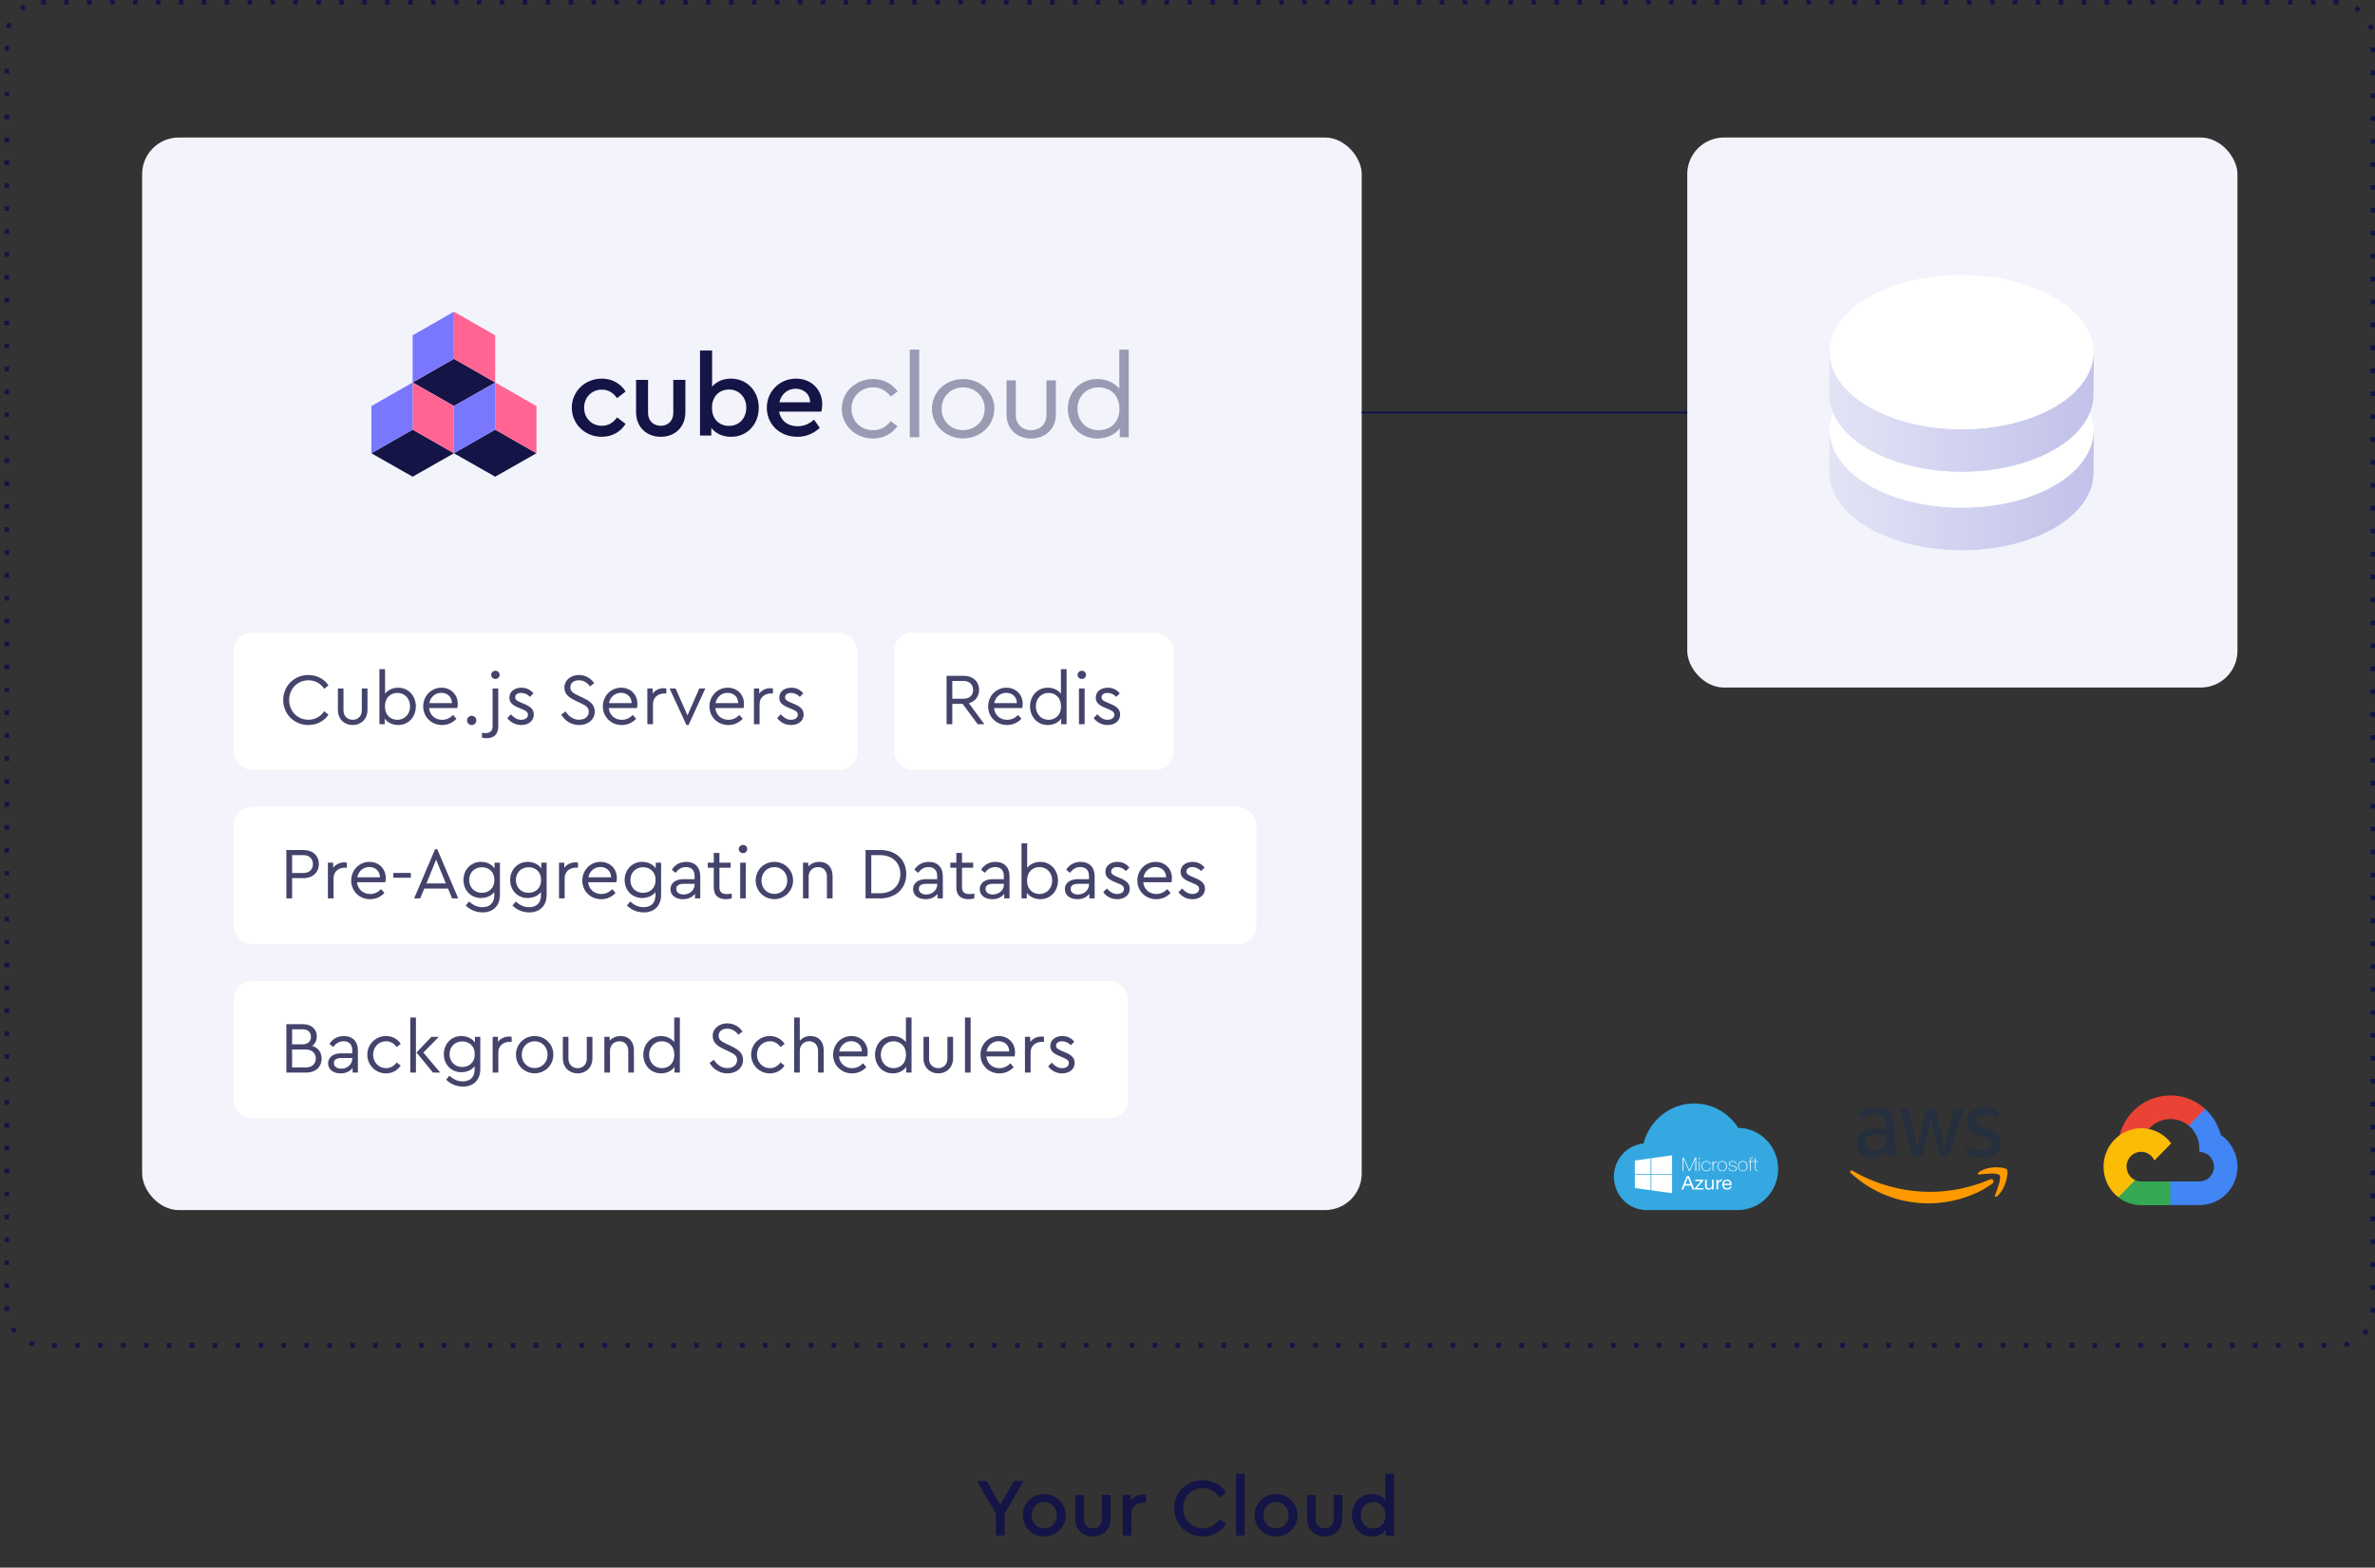 <svg width="518" height="342" viewBox="0 0 518 342" fill="none" xmlns="http://www.w3.org/2000/svg">
<rect x="0" y="0" width="518" height="342" fill="#333333" stroke="none"/>
<rect x="368" y="30" width="120" height="120" rx="8" fill="#F3F3FB"/>
<rect x="31" y="30" width="266" height="234" rx="8" fill="#F3F3FB"/>
<g clip-path="url(#clip0)">
<path d="M456.647 94.032L456.556 103.259C456.556 107.536 453.774 111.813 448.209 115.081C437.018 121.65 418.78 121.65 407.529 115.081C401.813 111.782 399 107.444 399 103.106L399.091 93.88C399.091 98.218 401.904 102.556 407.59 105.855C418.871 112.424 437.079 112.424 448.269 105.855C453.834 102.586 456.617 98.309 456.647 94.032Z" fill="url(#paint0_linear)"/>
<path d="M456.647 94.032L456.556 103.259C456.556 106.619 454.802 110.01 451.354 112.882L451.445 103.656C454.893 100.784 456.617 97.393 456.647 94.032Z" fill="url(#paint1_linear)"/>
<path d="M451.445 103.656L451.354 112.882C450.84 113.309 450.326 113.707 449.721 114.104L449.811 104.878C450.386 104.48 450.931 104.053 451.445 103.656Z" fill="url(#paint2_linear)"/>
<path d="M449.812 104.878L449.721 114.104C449.267 114.409 448.814 114.715 448.33 114.99L448.42 105.764C448.904 105.458 449.388 105.183 449.812 104.878Z" fill="url(#paint3_linear)"/>
<path d="M448.42 105.764L448.329 114.99C448.269 115.02 448.239 115.051 448.178 115.081C447.815 115.295 447.422 115.509 447.029 115.723L447.12 106.497C447.513 106.283 447.906 106.069 448.269 105.855C448.329 105.825 448.36 105.794 448.42 105.764Z" fill="url(#paint4_linear)"/>
<path d="M447.12 106.497L447.029 115.723C446.636 115.937 446.212 116.151 445.789 116.334L445.88 107.108C446.303 106.894 446.727 106.711 447.12 106.497Z" fill="url(#paint5_linear)"/>
<path d="M445.88 107.108L445.789 116.334C445.396 116.517 445.003 116.701 444.579 116.884L444.67 107.658C445.094 107.475 445.487 107.291 445.88 107.108Z" fill="url(#paint6_linear)"/>
<path d="M444.67 107.627L444.579 116.853C444.186 117.006 443.823 117.159 443.43 117.312L443.521 108.086C443.914 107.963 444.307 107.811 444.67 107.627Z" fill="url(#paint7_linear)"/>
<path d="M443.521 108.085L443.43 117.311C443.037 117.464 442.643 117.586 442.281 117.739L442.371 108.513C442.764 108.391 443.127 108.238 443.521 108.085Z" fill="url(#paint8_linear)"/>
<path d="M442.372 108.513L442.281 117.739C441.888 117.861 441.525 117.984 441.132 118.106L441.222 108.88C441.585 108.757 441.978 108.635 442.372 108.513Z" fill="url(#paint9_linear)"/>
<path d="M441.192 108.88L441.101 118.106C440.708 118.228 440.315 118.32 439.922 118.442L440.013 109.216C440.436 109.124 440.829 109.002 441.192 108.88Z" fill="url(#paint10_linear)"/>
<path d="M440.043 109.216L439.952 118.442C439.559 118.534 439.166 118.656 438.772 118.747L438.863 109.521C439.256 109.43 439.65 109.338 440.043 109.216Z" fill="url(#paint11_linear)"/>
<path d="M438.863 109.521L438.772 118.748C438.379 118.839 437.986 118.931 437.562 119.023L437.653 109.796C438.077 109.705 438.47 109.613 438.863 109.521Z" fill="url(#paint12_linear)"/>
<path d="M437.653 109.796L437.563 119.022C437.169 119.114 436.746 119.175 436.353 119.267L436.444 110.041C436.837 109.949 437.26 109.888 437.653 109.796Z" fill="url(#paint13_linear)"/>
<path d="M436.443 110.041L436.353 119.267C435.929 119.328 435.506 119.419 435.113 119.48L435.203 110.254C435.596 110.163 436.02 110.102 436.443 110.041Z" fill="url(#paint14_linear)"/>
<path d="M435.173 110.224L435.082 119.45C434.659 119.511 434.235 119.572 433.782 119.633L433.872 110.407C434.326 110.377 434.75 110.316 435.173 110.224Z" fill="url(#paint15_linear)"/>
<path d="M433.902 110.407L433.812 119.633C433.388 119.695 432.935 119.725 432.481 119.786L432.572 110.56C433.025 110.53 433.449 110.468 433.902 110.407Z" fill="url(#paint16_linear)"/>
<path d="M432.572 110.56L432.481 119.786C432.027 119.817 431.574 119.878 431.12 119.908L431.211 110.682C431.665 110.652 432.118 110.591 432.572 110.56Z" fill="url(#paint17_linear)"/>
<path d="M431.211 110.682L431.12 119.908C430.667 119.939 430.183 119.969 429.699 119.969L429.789 110.743C430.273 110.713 430.757 110.713 431.211 110.682Z" fill="url(#paint18_linear)"/>
<path d="M429.82 110.743L429.729 119.969C429.245 120 428.731 120 428.247 120L428.338 110.774C428.822 110.774 429.306 110.774 429.82 110.743Z" fill="url(#paint19_linear)"/>
<path d="M428.338 110.774L428.247 120C427.703 120 427.188 120 426.644 120L426.735 110.774C427.249 110.774 427.793 110.774 428.338 110.774Z" fill="url(#paint20_linear)"/>
<path d="M426.735 110.774L426.644 120C426.039 120 425.434 119.969 424.859 119.908L424.95 110.682C425.525 110.713 426.13 110.743 426.735 110.774Z" fill="url(#paint21_linear)"/>
<path d="M424.92 110.682L424.829 119.908C424.073 119.847 423.287 119.786 422.531 119.725L422.621 110.499C423.408 110.56 424.164 110.621 424.92 110.682Z" fill="url(#paint22_linear)"/>
<path d="M422.622 110.499L422.531 119.725C419.204 119.358 415.968 118.656 412.973 117.586L413.064 108.36C416.058 109.399 419.295 110.132 422.622 110.499Z" fill="url(#paint23_linear)"/>
<path d="M413.094 108.36L413.004 117.586C412.157 117.281 411.34 116.975 410.554 116.609L410.644 107.383C411.431 107.749 412.247 108.055 413.094 108.36Z" fill="url(#paint24_linear)"/>
<path d="M410.614 107.383L410.523 116.609C409.918 116.334 409.313 116.059 408.708 115.753L408.799 106.527C409.404 106.833 410.009 107.108 410.614 107.383Z" fill="url(#paint25_linear)"/>
<path d="M408.829 106.527L408.739 115.754C408.315 115.54 407.892 115.295 407.499 115.081C407.438 115.051 407.347 114.99 407.287 114.959L407.378 105.733C407.438 105.764 407.529 105.825 407.589 105.855C407.983 106.069 408.406 106.314 408.829 106.527Z" fill="url(#paint26_linear)"/>
<path d="M407.378 105.733L407.287 114.959C406.864 114.715 406.471 114.47 406.108 114.196L406.198 104.969C406.561 105.214 406.955 105.458 407.378 105.733Z" fill="url(#paint27_linear)"/>
<path d="M406.168 104.969L406.077 114.195C405.744 113.951 405.382 113.737 405.079 113.493L405.17 104.267C405.503 104.511 405.835 104.725 406.168 104.969Z" fill="url(#paint28_linear)"/>
<path d="M405.17 104.267L405.079 113.493C404.777 113.249 404.474 113.035 404.202 112.79L404.293 103.564C404.565 103.778 404.867 104.022 405.17 104.267Z" fill="url(#paint29_linear)"/>
<path d="M404.293 103.564L404.202 112.79C403.93 112.576 403.688 112.332 403.416 112.118L403.507 102.892C403.779 103.106 404.021 103.32 404.293 103.564Z" fill="url(#paint30_linear)"/>
<path d="M403.507 102.861L403.416 112.087C403.174 111.874 402.932 111.629 402.72 111.415L402.811 102.189C403.053 102.434 403.265 102.648 403.507 102.861Z" fill="url(#paint31_linear)"/>
<path d="M402.811 102.189L402.72 111.415C402.508 111.201 402.297 110.957 402.085 110.743L402.176 101.517C402.387 101.731 402.599 101.975 402.811 102.189Z" fill="url(#paint32_linear)"/>
<path d="M402.206 101.517L402.115 110.743C401.934 110.529 401.722 110.285 401.571 110.071L401.662 100.845C401.813 101.059 401.994 101.273 402.206 101.517Z" fill="url(#paint33_linear)"/>
<path d="M401.632 100.814L401.541 110.041C401.359 109.796 401.208 109.582 401.027 109.338L401.117 100.112C401.299 100.356 401.45 100.601 401.632 100.814Z" fill="url(#paint34_linear)"/>
<path d="M401.147 100.142L401.057 109.368C400.905 109.124 400.754 108.91 400.603 108.666L400.694 99.44C400.815 99.653 400.966 99.898 401.147 100.142Z" fill="url(#paint35_linear)"/>
<path d="M400.694 99.44L400.603 108.666C400.452 108.421 400.331 108.177 400.21 107.933L400.3 98.707C400.421 98.951 400.542 99.195 400.694 99.44Z" fill="url(#paint36_linear)"/>
<path d="M400.27 98.707L400.18 107.933C400.059 107.688 399.938 107.444 399.817 107.169L399.907 97.943C400.028 98.187 400.149 98.462 400.27 98.707Z" fill="url(#paint37_linear)"/>
<path d="M399.938 97.943L399.847 107.169C399.726 106.894 399.635 106.649 399.544 106.375L399.635 97.148C399.726 97.423 399.817 97.698 399.938 97.943Z" fill="url(#paint38_linear)"/>
<path d="M399.635 97.149L399.544 106.375C399.453 106.1 399.363 105.825 399.302 105.55L399.393 96.354C399.453 96.629 399.544 96.874 399.635 97.149Z" fill="url(#paint39_linear)"/>
<path d="M399.393 96.354L399.302 105.58C399.242 105.275 399.181 105 399.121 104.694L399.212 95.468C399.272 95.743 399.333 96.049 399.393 96.354Z" fill="url(#paint40_linear)"/>
<path d="M399.212 95.469L399.121 104.695C399.06 104.389 399.03 104.053 399 103.748L399.121 94.522C399.121 94.827 399.151 95.132 399.212 95.469Z" fill="url(#paint41_linear)"/>
<path d="M399.121 94.521L399.03 103.747C399.03 103.534 399 103.32 399 103.106L399.091 93.88C399.091 94.063 399.091 94.277 399.121 94.521Z" fill="url(#paint42_linear)"/>
<path d="M448.088 82.026C459.369 88.595 459.43 99.257 448.209 105.825C437.018 112.393 418.78 112.393 407.529 105.825C396.278 99.257 396.218 88.625 407.408 82.026C418.599 75.428 436.837 75.458 448.088 82.026Z" fill="white"/>
<path d="M456.647 76.925L456.556 86.151C456.556 90.428 453.774 94.705 448.209 97.974C437.018 104.542 418.78 104.542 407.529 97.974C401.813 94.674 399 90.336 399 85.998L399.091 76.772C399.091 81.11 401.904 85.448 407.59 88.748C418.871 95.316 437.079 95.316 448.269 88.748C453.834 85.479 456.617 81.202 456.647 76.925Z" fill="url(#paint43_linear)"/>
<path d="M456.647 76.925L456.556 86.151C456.556 89.511 454.802 92.902 451.354 95.774L451.445 86.548C454.893 83.676 456.617 80.285 456.647 76.925Z" fill="url(#paint44_linear)"/>
<path d="M451.445 86.548L451.354 95.774C450.84 96.202 450.326 96.599 449.721 96.996L449.811 87.77C450.386 87.373 450.931 86.945 451.445 86.548Z" fill="url(#paint45_linear)"/>
<path d="M449.812 87.77L449.721 96.996C449.267 97.302 448.814 97.607 448.33 97.882L448.42 88.656C448.904 88.35 449.388 88.075 449.812 87.77Z" fill="url(#paint46_linear)"/>
<path d="M448.42 88.656L448.329 97.882C448.269 97.912 448.239 97.943 448.178 97.974C447.815 98.187 447.422 98.401 447.029 98.615L447.12 89.389C447.513 89.175 447.906 88.961 448.269 88.747C448.329 88.717 448.36 88.686 448.42 88.656Z" fill="url(#paint47_linear)"/>
<path d="M447.12 89.389L447.029 98.615C446.636 98.829 446.212 99.043 445.789 99.226L445.88 90C446.303 89.786 446.727 89.603 447.12 89.389Z" fill="url(#paint48_linear)"/>
<path d="M445.88 90L445.789 99.226C445.396 99.409 445.003 99.593 444.579 99.776L444.67 90.55C445.094 90.367 445.487 90.183 445.88 90Z" fill="url(#paint49_linear)"/>
<path d="M444.67 90.519L444.579 99.746C444.186 99.898 443.823 100.051 443.43 100.204L443.521 90.978C443.914 90.856 444.307 90.703 444.67 90.519Z" fill="url(#paint50_linear)"/>
<path d="M443.521 90.978L443.43 100.204C443.037 100.356 442.643 100.479 442.281 100.631L442.371 91.405C442.764 91.283 443.127 91.13 443.521 90.978Z" fill="url(#paint51_linear)"/>
<path d="M442.372 91.405L442.281 100.631C441.888 100.754 441.525 100.876 441.132 100.998L441.222 91.772C441.585 91.65 441.978 91.528 442.372 91.405Z" fill="url(#paint52_linear)"/>
<path d="M441.192 91.772L441.101 100.998C440.708 101.12 440.315 101.212 439.922 101.334L440.013 92.108C440.436 92.016 440.829 91.894 441.192 91.772Z" fill="url(#paint53_linear)"/>
<path d="M440.043 92.108L439.952 101.334C439.559 101.426 439.166 101.548 438.772 101.64L438.863 92.413C439.256 92.322 439.65 92.23 440.043 92.108Z" fill="url(#paint54_linear)"/>
<path d="M438.863 92.414L438.772 101.64C438.379 101.731 437.986 101.823 437.562 101.915L437.653 92.689C438.077 92.597 438.47 92.505 438.863 92.414Z" fill="url(#paint55_linear)"/>
<path d="M437.653 92.688L437.563 101.914C437.169 102.006 436.746 102.067 436.353 102.159L436.444 92.933C436.837 92.841 437.26 92.78 437.653 92.688Z" fill="url(#paint56_linear)"/>
<path d="M436.443 92.933L436.353 102.159C435.929 102.22 435.506 102.312 435.113 102.373L435.203 93.147C435.596 93.055 436.02 92.994 436.443 92.933Z" fill="url(#paint57_linear)"/>
<path d="M435.173 93.116L435.082 102.342C434.659 102.404 434.235 102.465 433.782 102.526L433.872 93.3C434.326 93.269 434.75 93.208 435.173 93.116Z" fill="url(#paint58_linear)"/>
<path d="M433.902 93.3L433.812 102.526C433.388 102.587 432.935 102.617 432.481 102.678L432.572 93.452C433.025 93.422 433.449 93.361 433.902 93.3Z" fill="url(#paint59_linear)"/>
<path d="M432.572 93.452L432.481 102.678C432.027 102.709 431.574 102.77 431.12 102.801L431.211 93.575C431.665 93.544 432.118 93.483 432.572 93.452Z" fill="url(#paint60_linear)"/>
<path d="M431.211 93.575L431.12 102.801C430.667 102.831 430.183 102.862 429.699 102.862L429.789 93.636C430.273 93.605 430.757 93.605 431.211 93.575Z" fill="url(#paint61_linear)"/>
<path d="M429.82 93.635L429.729 102.861C429.245 102.892 428.731 102.892 428.247 102.892L428.338 93.666C428.822 93.666 429.306 93.666 429.82 93.635Z" fill="url(#paint62_linear)"/>
<path d="M428.338 93.666L428.247 102.892C427.703 102.892 427.188 102.892 426.644 102.892L426.735 93.666C427.249 93.666 427.793 93.666 428.338 93.666Z" fill="url(#paint63_linear)"/>
<path d="M426.735 93.666L426.644 102.892C426.039 102.892 425.434 102.862 424.859 102.801L424.95 93.575C425.525 93.605 426.13 93.636 426.735 93.666Z" fill="url(#paint64_linear)"/>
<path d="M424.92 93.574L424.829 102.8C424.073 102.739 423.287 102.678 422.531 102.617L422.621 93.391C423.408 93.452 424.164 93.513 424.92 93.574Z" fill="url(#paint65_linear)"/>
<path d="M422.622 93.391L422.531 102.617C419.204 102.251 415.968 101.548 412.973 100.479L413.064 91.253C416.058 92.291 419.295 93.025 422.622 93.391Z" fill="url(#paint66_linear)"/>
<path d="M413.094 91.252L413.004 100.478C412.157 100.173 411.34 99.867 410.554 99.501L410.644 90.275C411.431 90.641 412.247 90.947 413.094 91.252Z" fill="url(#paint67_linear)"/>
<path d="M410.614 90.275L410.523 99.501C409.918 99.226 409.313 98.951 408.708 98.646L408.799 89.42C409.404 89.725 410.009 90 410.614 90.275Z" fill="url(#paint68_linear)"/>
<path d="M408.829 89.42L408.739 98.646C408.315 98.432 407.892 98.188 407.499 97.974C407.438 97.943 407.347 97.882 407.287 97.851L407.378 88.625C407.438 88.656 407.529 88.717 407.589 88.748C407.983 88.961 408.406 89.206 408.829 89.42Z" fill="url(#paint69_linear)"/>
<path d="M407.378 88.625L407.287 97.852C406.864 97.607 406.471 97.363 406.108 97.088L406.198 87.862C406.561 88.106 406.955 88.35 407.378 88.625Z" fill="url(#paint70_linear)"/>
<path d="M406.168 87.862L406.077 97.088C405.744 96.843 405.382 96.629 405.079 96.385L405.17 87.159C405.503 87.403 405.835 87.617 406.168 87.862Z" fill="url(#paint71_linear)"/>
<path d="M405.17 87.159L405.079 96.385C404.777 96.141 404.474 95.927 404.202 95.683L404.293 86.456C404.565 86.67 404.867 86.915 405.17 87.159Z" fill="url(#paint72_linear)"/>
<path d="M404.293 86.456L404.202 95.683C403.93 95.469 403.688 95.224 403.416 95.01L403.507 85.784C403.779 85.998 404.021 86.212 404.293 86.456Z" fill="url(#paint73_linear)"/>
<path d="M403.507 85.754L403.416 94.98C403.174 94.766 402.932 94.522 402.72 94.308L402.811 85.082C403.053 85.326 403.265 85.54 403.507 85.754Z" fill="url(#paint74_linear)"/>
<path d="M402.811 85.081L402.72 94.308C402.508 94.094 402.297 93.849 402.085 93.635L402.176 84.409C402.387 84.623 402.599 84.868 402.811 85.081Z" fill="url(#paint75_linear)"/>
<path d="M402.206 84.41L402.115 93.636C401.934 93.422 401.722 93.177 401.571 92.964L401.662 83.737C401.813 83.951 401.994 84.165 402.206 84.41Z" fill="url(#paint76_linear)"/>
<path d="M401.632 83.707L401.541 92.933C401.359 92.688 401.208 92.475 401.027 92.23L401.117 83.004C401.299 83.248 401.45 83.493 401.632 83.707Z" fill="url(#paint77_linear)"/>
<path d="M401.147 83.035L401.057 92.261C400.905 92.016 400.754 91.802 400.603 91.558L400.694 82.332C400.815 82.546 400.966 82.79 401.147 83.035Z" fill="url(#paint78_linear)"/>
<path d="M400.694 82.332L400.603 91.558C400.452 91.314 400.331 91.069 400.21 90.825L400.3 81.599C400.421 81.843 400.542 82.088 400.694 82.332Z" fill="url(#paint79_linear)"/>
<path d="M400.27 81.599L400.18 90.825C400.059 90.581 399.938 90.336 399.817 90.061L399.907 80.835C400.028 81.079 400.149 81.354 400.27 81.599Z" fill="url(#paint80_linear)"/>
<path d="M399.938 80.835L399.847 90.092C399.726 89.817 399.635 89.572 399.544 89.297L399.635 80.071C399.726 80.316 399.817 80.591 399.938 80.835Z" fill="url(#paint81_linear)"/>
<path d="M399.635 80.041L399.544 89.297C399.453 89.022 399.363 88.748 399.302 88.473L399.393 79.247C399.453 79.522 399.544 79.766 399.635 80.041Z" fill="url(#paint82_linear)"/>
<path d="M399.393 79.246L399.302 88.473C399.242 88.167 399.181 87.892 399.121 87.587L399.212 78.361C399.272 78.635 399.333 78.941 399.393 79.246Z" fill="url(#paint83_linear)"/>
<path d="M399.212 78.361L399.121 87.587C399.06 87.281 399.03 86.945 399 86.64L399.121 77.414C399.121 77.719 399.151 78.025 399.212 78.361Z" fill="url(#paint84_linear)"/>
<path d="M399.121 77.413L399.03 86.64C399 86.426 399 86.212 399 85.998L399.091 76.772C399.091 76.955 399.091 77.169 399.121 77.413Z" fill="url(#paint85_linear)"/>
<path d="M448.088 64.919C459.369 71.487 459.43 82.149 448.209 88.717C436.988 95.285 418.78 95.285 407.529 88.717C396.278 82.149 396.218 71.517 407.408 64.919C418.599 58.32 436.837 58.35 448.088 64.919Z" fill="white"/>
</g>
<rect x="51" y="138" width="136" height="30" rx="4" fill="white"/>
<path d="M67.256 158.176C69.176 158.176 70.792 157.248 71.64 155.904L70.712 155.168C69.928 156.32 68.744 157.024 67.272 157.024C64.888 157.024 63.064 155.184 63.064 152.72C63.064 150.256 64.888 148.416 67.272 148.416C68.744 148.416 69.928 149.12 70.712 150.272L71.64 149.536C70.76 148.192 69.176 147.264 67.256 147.264C64.2 147.264 61.768 149.632 61.768 152.72C61.768 155.808 64.2 158.176 67.256 158.176ZM76.933 158.176C78.725 158.176 80.15 156.896 80.15 154.896V150.208H78.918V154.976C78.918 156.256 78.022 157.04 76.933 157.04C75.814 157.04 74.918 156.256 74.918 154.976V150.208H73.701V154.896C73.701 156.896 75.109 158.176 76.933 158.176ZM86.847 150.032C85.679 150.032 84.607 150.528 83.983 151.344V146H82.751V158H83.903V156.768C84.511 157.648 85.647 158.176 86.863 158.176C89.087 158.176 90.703 156.4 90.703 154.112C90.703 151.808 89.071 150.032 86.847 150.032ZM86.671 157.04C85.327 157.04 83.967 156.16 83.967 154.112C83.967 152.064 85.311 151.168 86.671 151.168C88.255 151.168 89.439 152.4 89.439 154.096C89.439 155.792 88.271 157.04 86.671 157.04ZM99.836 153.552C99.836 151.472 98.284 150.032 96.284 150.032C94.044 150.032 92.3 151.84 92.3 154.112C92.3 156.4 94.076 158.176 96.428 158.176C97.708 158.176 98.764 157.648 99.548 156.816L98.828 155.984C98.188 156.624 97.42 157.04 96.444 157.04C94.908 157.04 93.74 156.032 93.58 154.48H99.74C99.772 154.32 99.836 153.968 99.836 153.552ZM96.252 151.152C97.484 151.152 98.556 151.952 98.572 153.392H93.628C93.9 152.048 94.94 151.152 96.252 151.152ZM102.881 158.176C103.425 158.176 103.889 157.76 103.889 157.168C103.889 156.576 103.425 156.16 102.881 156.16C102.337 156.16 101.873 156.576 101.873 157.168C101.873 157.76 102.337 158.176 102.881 158.176ZM108.062 148.128C108.558 148.128 108.974 147.744 108.974 147.232C108.974 146.736 108.558 146.336 108.062 146.336C107.55 146.336 107.134 146.736 107.134 147.232C107.134 147.744 107.55 148.128 108.062 148.128ZM106.11 161.056C107.598 161.056 108.67 160.304 108.67 158.528V150.208H107.438V158.448C107.438 159.6 106.782 159.936 105.838 159.936C105.582 159.936 105.39 159.92 105.118 159.888V160.928C105.406 161.008 105.71 161.056 106.11 161.056ZM113.68 158.176C115.12 158.176 116.416 157.408 116.416 155.888C116.416 154.784 115.744 154.176 114.352 153.584L113.632 153.28C112.768 152.912 112.368 152.672 112.368 152.144C112.368 151.504 112.928 151.168 113.664 151.168C114.4 151.168 115.072 151.504 115.584 152.032L116.336 151.264C115.728 150.512 114.848 150.032 113.728 150.032C112.304 150.032 111.104 150.8 111.104 152.208C111.104 153.312 111.856 153.872 113.04 154.368L113.792 154.688C114.576 155.008 115.152 155.264 115.152 155.936C115.152 156.64 114.48 157.04 113.664 157.04C112.72 157.04 112.064 156.512 111.424 155.84L110.64 156.656C111.264 157.488 112.304 158.176 113.68 158.176ZM126.31 158.176C128.262 158.176 129.718 157.008 129.718 155.232C129.718 153.792 128.79 153.024 127.254 152.288L126.086 151.728C125.126 151.264 124.39 150.912 124.39 149.952C124.39 148.912 125.286 148.416 126.262 148.416C127.222 148.416 128.102 148.896 128.678 149.744L129.59 149.056C128.934 148.016 127.718 147.264 126.278 147.264C124.566 147.264 123.094 148.336 123.094 150.016C123.094 151.584 124.374 152.32 125.478 152.848L126.662 153.408C127.702 153.904 128.422 154.288 128.422 155.264C128.422 156.336 127.542 157.024 126.294 157.024C124.934 157.024 123.99 156.192 123.35 155.216L122.422 155.904C123.238 157.296 124.63 158.176 126.31 158.176ZM139.024 153.552C139.024 151.472 137.472 150.032 135.472 150.032C133.232 150.032 131.488 151.84 131.488 154.112C131.488 156.4 133.264 158.176 135.616 158.176C136.896 158.176 137.952 157.648 138.736 156.816L138.016 155.984C137.376 156.624 136.608 157.04 135.632 157.04C134.096 157.04 132.928 156.032 132.768 154.48H138.928C138.96 154.32 139.024 153.968 139.024 153.552ZM135.44 151.152C136.672 151.152 137.744 151.952 137.76 153.392H132.816C133.088 152.048 134.128 151.152 135.44 151.152ZM144.756 150.144C143.828 150.144 142.916 150.544 142.34 151.312V150.208H141.188V158H142.42V153.584C142.42 152.096 143.604 151.296 144.868 151.296H145.332V150.208C145.172 150.176 145.012 150.144 144.756 150.144ZM152.521 150.208L149.945 156.08L147.353 150.208H146.041L149.721 158.176H150.169L153.833 150.208H152.521ZM162.274 153.552C162.274 151.472 160.722 150.032 158.722 150.032C156.482 150.032 154.738 151.84 154.738 154.112C154.738 156.4 156.514 158.176 158.866 158.176C160.146 158.176 161.202 157.648 161.986 156.816L161.266 155.984C160.626 156.624 159.858 157.04 158.882 157.04C157.346 157.04 156.178 156.032 156.018 154.48H162.178C162.21 154.32 162.274 153.968 162.274 153.552ZM158.69 151.152C159.922 151.152 160.994 151.952 161.01 153.392H156.066C156.338 152.048 157.378 151.152 158.69 151.152ZM168.006 150.144C167.078 150.144 166.166 150.544 165.59 151.312V150.208H164.438V158H165.67V153.584C165.67 152.096 166.854 151.296 168.118 151.296H168.582V150.208C168.422 150.176 168.262 150.144 168.006 150.144ZM172.539 158.176C173.979 158.176 175.275 157.408 175.275 155.888C175.275 154.784 174.603 154.176 173.211 153.584L172.491 153.28C171.627 152.912 171.227 152.672 171.227 152.144C171.227 151.504 171.787 151.168 172.523 151.168C173.259 151.168 173.931 151.504 174.443 152.032L175.195 151.264C174.587 150.512 173.707 150.032 172.587 150.032C171.163 150.032 169.963 150.8 169.963 152.208C169.963 153.312 170.715 153.872 171.899 154.368L172.651 154.688C173.435 155.008 174.011 155.264 174.011 155.936C174.011 156.64 173.339 157.04 172.523 157.04C171.579 157.04 170.923 156.512 170.283 155.84L169.499 156.656C170.123 157.488 171.163 158.176 172.539 158.176Z" fill="#43436B"/>
<rect x="195" y="138" width="61" height="30" rx="4" fill="white"/>
<path d="M214.696 158L211.32 153.424C212.712 153.024 213.544 151.92 213.544 150.496C213.544 148.72 212.248 147.44 210.168 147.44H206.456V158H207.704V153.568H209.96L213.24 158H214.696ZM207.704 148.56H210.12C211.512 148.56 212.248 149.392 212.248 150.512C212.248 151.648 211.512 152.448 210.12 152.448H207.704V148.56ZM223.055 153.552C223.055 151.472 221.503 150.032 219.503 150.032C217.263 150.032 215.519 151.84 215.519 154.112C215.519 156.4 217.295 158.176 219.647 158.176C220.927 158.176 221.983 157.648 222.767 156.816L222.047 155.984C221.407 156.624 220.639 157.04 219.663 157.04C218.127 157.04 216.959 156.032 216.799 154.48H222.959C222.991 154.32 223.055 153.968 223.055 153.552ZM219.471 151.152C220.703 151.152 221.775 151.952 221.791 153.392H216.847C217.119 152.048 218.159 151.152 219.471 151.152ZM231.395 146V151.36C230.771 150.528 229.683 150.032 228.515 150.032C226.291 150.032 224.659 151.808 224.659 154.112C224.659 156.4 226.291 158.176 228.515 158.176C229.731 158.176 230.851 157.648 231.459 156.768V158H232.627V146H231.395ZM228.691 157.04C227.091 157.04 225.923 155.792 225.923 154.096C225.923 152.4 227.107 151.168 228.691 151.168C230.035 151.168 231.411 152.064 231.411 154.112C231.411 156.16 230.035 157.04 228.691 157.04ZM235.953 148.128C236.449 148.128 236.865 147.744 236.865 147.232C236.865 146.736 236.449 146.336 235.953 146.336C235.441 146.336 235.025 146.736 235.025 147.232C235.025 147.744 235.441 148.128 235.953 148.128ZM235.329 158H236.561V150.208H235.329V158ZM241.57 158.176C243.01 158.176 244.306 157.408 244.306 155.888C244.306 154.784 243.634 154.176 242.242 153.584L241.522 153.28C240.658 152.912 240.258 152.672 240.258 152.144C240.258 151.504 240.818 151.168 241.554 151.168C242.29 151.168 242.962 151.504 243.474 152.032L244.226 151.264C243.618 150.512 242.738 150.032 241.618 150.032C240.194 150.032 238.994 150.8 238.994 152.208C238.994 153.312 239.746 153.872 240.93 154.368L241.682 154.688C242.466 155.008 243.042 155.264 243.042 155.936C243.042 156.64 242.37 157.04 241.554 157.04C240.61 157.04 239.954 156.512 239.314 155.84L238.53 156.656C239.154 157.488 240.194 158.176 241.57 158.176Z" fill="#43436B"/>
<rect x="51" y="176" width="223" height="30" rx="4" fill="white"/>
<path d="M62.456 196H63.704V191.584H66.168C68.248 191.584 69.544 190.288 69.544 188.496C69.544 186.72 68.248 185.44 66.168 185.44H62.456V196ZM63.704 190.464V186.56H66.136C67.528 186.56 68.248 187.392 68.248 188.512C68.248 189.648 67.528 190.464 66.136 190.464H63.704ZM75.084 188.144C74.156 188.144 73.244 188.544 72.668 189.312V188.208H71.516V196H72.748V191.584C72.748 190.096 73.932 189.296 75.196 189.296H75.66V188.208C75.5 188.176 75.34 188.144 75.084 188.144ZM84.133 191.552C84.133 189.472 82.581 188.032 80.581 188.032C78.341 188.032 76.597 189.84 76.597 192.112C76.597 194.4 78.373 196.176 80.725 196.176C82.005 196.176 83.061 195.648 83.845 194.816L83.125 193.984C82.485 194.624 81.717 195.04 80.741 195.04C79.205 195.04 78.037 194.032 77.877 192.48H84.037C84.069 192.32 84.133 191.968 84.133 191.552ZM80.549 189.152C81.781 189.152 82.853 189.952 82.869 191.392H77.925C78.197 190.048 79.237 189.152 80.549 189.152ZM85.785 191.488H89.609V190.448H85.785V191.488ZM98.612 196H99.94L95.364 185.264H94.9L90.324 196H91.636L92.532 193.856H97.716L98.612 196ZM97.236 192.736H93.012L95.124 187.536L97.236 192.736ZM107.868 188.208V189.456C107.26 188.56 106.14 188.032 104.908 188.032C102.716 188.032 101.084 189.728 101.084 191.984C101.084 194.256 102.716 195.92 104.908 195.92C106.076 195.92 107.18 195.44 107.804 194.624V195.312C107.804 197.04 106.796 197.92 105.212 197.92C103.932 197.92 103.052 197.344 102.299 196.688L101.58 197.552C102.348 198.32 103.612 199.056 105.244 199.056C107.516 199.056 109.036 197.648 109.036 195.248V188.208H107.868ZM105.1 194.784C103.516 194.784 102.332 193.648 102.332 192C102.332 190.352 103.516 189.2 105.1 189.2C106.444 189.2 107.82 190.032 107.82 191.984C107.82 193.936 106.46 194.784 105.1 194.784ZM118.055 188.208V189.456C117.447 188.56 116.327 188.032 115.095 188.032C112.903 188.032 111.271 189.728 111.271 191.984C111.271 194.256 112.903 195.92 115.095 195.92C116.263 195.92 117.367 195.44 117.991 194.624V195.312C117.991 197.04 116.983 197.92 115.399 197.92C114.119 197.92 113.239 197.344 112.487 196.688L111.767 197.552C112.535 198.32 113.799 199.056 115.431 199.056C117.703 199.056 119.223 197.648 119.223 195.248V188.208H118.055ZM115.287 194.784C113.703 194.784 112.519 193.648 112.519 192C112.519 190.352 113.703 189.2 115.287 189.2C116.631 189.2 118.007 190.032 118.007 191.984C118.007 193.936 116.647 194.784 115.287 194.784ZM125.491 188.144C124.562 188.144 123.651 188.544 123.075 189.312V188.208H121.923V196H123.155V191.584C123.155 190.096 124.339 189.296 125.603 189.296H126.067V188.208C125.907 188.176 125.747 188.144 125.491 188.144ZM134.539 191.552C134.539 189.472 132.987 188.032 130.987 188.032C128.747 188.032 127.003 189.84 127.003 192.112C127.003 194.4 128.779 196.176 131.131 196.176C132.411 196.176 133.467 195.648 134.251 194.816L133.531 193.984C132.891 194.624 132.123 195.04 131.147 195.04C129.611 195.04 128.443 194.032 128.283 192.48H134.443C134.475 192.32 134.539 191.968 134.539 191.552ZM130.955 189.152C132.187 189.152 133.259 189.952 133.275 191.392H128.331C128.603 190.048 129.643 189.152 130.955 189.152ZM143.024 188.208V189.456C142.416 188.56 141.296 188.032 140.064 188.032C137.872 188.032 136.24 189.728 136.24 191.984C136.24 194.256 137.872 195.92 140.064 195.92C141.232 195.92 142.336 195.44 142.96 194.624V195.312C142.96 197.04 141.952 197.92 140.368 197.92C139.088 197.92 138.208 197.344 137.456 196.688L136.736 197.552C137.504 198.32 138.768 199.056 140.4 199.056C142.672 199.056 144.192 197.648 144.192 195.248V188.208H143.024ZM140.256 194.784C138.672 194.784 137.488 193.648 137.488 192C137.488 190.352 138.672 189.2 140.256 189.2C141.6 189.2 142.976 190.032 142.976 191.984C142.976 193.936 141.616 194.784 140.256 194.784ZM149.691 188.032C148.443 188.032 147.259 188.56 146.523 189.744L147.339 190.416C147.947 189.632 148.635 189.168 149.611 189.168C150.763 189.168 151.499 189.824 151.499 191.136V191.808H149.035C147.339 191.808 146.235 192.672 146.235 193.984C146.235 195.344 147.387 196.176 148.955 196.176C150.107 196.176 151.019 195.744 151.579 194.992V196H152.731V191.2C152.731 189.104 151.467 188.032 149.691 188.032ZM149.115 195.152C148.251 195.152 147.499 194.752 147.499 193.92C147.499 193.184 148.091 192.816 149.179 192.816H151.499V193.008C151.499 194.224 150.395 195.152 149.115 195.152ZM158.56 195.056C157.584 195.056 156.912 194.736 156.912 193.568V189.312H159.344V188.208H156.912V186.08H155.68V188.208H154.368V189.312H155.68V193.648C155.68 195.424 156.768 196.176 158.304 196.176C158.8 196.176 159.2 196.096 159.6 196V194.96C159.2 195.024 158.864 195.056 158.56 195.056ZM162.062 186.128C162.558 186.128 162.974 185.744 162.974 185.232C162.974 184.736 162.558 184.336 162.062 184.336C161.55 184.336 161.134 184.736 161.134 185.232C161.134 185.744 161.55 186.128 162.062 186.128ZM161.438 196H162.67V188.208H161.438V196ZM168.88 196.16C171.168 196.16 172.976 194.352 172.976 192.096C172.976 189.824 171.168 188.032 168.896 188.032C166.608 188.032 164.816 189.808 164.816 192.096C164.816 194.352 166.608 196.16 168.88 196.16ZM168.88 195.024C167.28 195.024 166.08 193.776 166.08 192.112C166.08 190.432 167.28 189.168 168.896 189.168C170.496 189.168 171.712 190.432 171.712 192.112C171.712 193.76 170.48 195.024 168.88 195.024ZM178.693 188.032C177.685 188.032 176.853 188.416 176.293 189.04V188.208H175.141V196H176.373V191.248C176.373 190.032 177.221 189.168 178.421 189.168C179.621 189.168 180.357 190.016 180.357 191.248V196H181.589V191.104C181.589 189.296 180.533 188.032 178.693 188.032ZM188.784 196H191.92C195.504 196 197.664 193.728 197.664 190.704C197.664 187.632 195.504 185.44 191.92 185.44H188.784V196ZM190.032 194.88V186.56H191.904C194.736 186.56 196.368 188.288 196.368 190.704C196.368 193.072 194.736 194.88 191.904 194.88H190.032ZM202.598 188.032C201.35 188.032 200.166 188.56 199.43 189.744L200.246 190.416C200.854 189.632 201.542 189.168 202.518 189.168C203.67 189.168 204.406 189.824 204.406 191.136V191.808H201.942C200.246 191.808 199.142 192.672 199.142 193.984C199.142 195.344 200.294 196.176 201.862 196.176C203.014 196.176 203.926 195.744 204.486 194.992V196H205.638V191.2C205.638 189.104 204.374 188.032 202.598 188.032ZM202.022 195.152C201.158 195.152 200.406 194.752 200.406 193.92C200.406 193.184 200.998 192.816 202.086 192.816H204.406V193.008C204.406 194.224 203.302 195.152 202.022 195.152ZM211.467 195.056C210.491 195.056 209.819 194.736 209.819 193.568V189.312H212.251V188.208H209.819V186.08H208.587V188.208H207.275V189.312H208.587V193.648C208.587 195.424 209.675 196.176 211.211 196.176C211.707 196.176 212.107 196.096 212.507 196V194.96C212.107 195.024 211.771 195.056 211.467 195.056ZM217.144 188.032C215.896 188.032 214.712 188.56 213.976 189.744L214.792 190.416C215.4 189.632 216.088 189.168 217.064 189.168C218.216 189.168 218.952 189.824 218.952 191.136V191.808H216.488C214.792 191.808 213.688 192.672 213.688 193.984C213.688 195.344 214.84 196.176 216.408 196.176C217.56 196.176 218.472 195.744 219.032 194.992V196H220.184V191.2C220.184 189.104 218.92 188.032 217.144 188.032ZM216.568 195.152C215.704 195.152 214.952 194.752 214.952 193.92C214.952 193.184 215.544 192.816 216.632 192.816H218.952V193.008C218.952 194.224 217.848 195.152 216.568 195.152ZM226.894 188.032C225.726 188.032 224.654 188.528 224.03 189.344V184H222.798V196H223.95V194.768C224.558 195.648 225.694 196.176 226.91 196.176C229.134 196.176 230.75 194.4 230.75 192.112C230.75 189.808 229.118 188.032 226.894 188.032ZM226.718 195.04C225.374 195.04 224.014 194.16 224.014 192.112C224.014 190.064 225.358 189.168 226.718 189.168C228.302 189.168 229.486 190.4 229.486 192.096C229.486 193.792 228.318 195.04 226.718 195.04ZM235.707 188.032C234.459 188.032 233.275 188.56 232.539 189.744L233.355 190.416C233.963 189.632 234.651 189.168 235.627 189.168C236.779 189.168 237.515 189.824 237.515 191.136V191.808H235.051C233.355 191.808 232.251 192.672 232.251 193.984C232.251 195.344 233.403 196.176 234.971 196.176C236.123 196.176 237.035 195.744 237.595 194.992V196H238.747V191.2C238.747 189.104 237.483 188.032 235.707 188.032ZM235.131 195.152C234.267 195.152 233.515 194.752 233.515 193.92C233.515 193.184 234.107 192.816 235.195 192.816H237.515V193.008C237.515 194.224 236.411 195.152 235.131 195.152ZM243.664 196.176C245.104 196.176 246.4 195.408 246.4 193.888C246.4 192.784 245.728 192.176 244.336 191.584L243.616 191.28C242.752 190.912 242.352 190.672 242.352 190.144C242.352 189.504 242.912 189.168 243.648 189.168C244.384 189.168 245.056 189.504 245.568 190.032L246.32 189.264C245.712 188.512 244.832 188.032 243.712 188.032C242.288 188.032 241.088 188.8 241.088 190.208C241.088 191.312 241.84 191.872 243.024 192.368L243.776 192.688C244.56 193.008 245.136 193.264 245.136 193.936C245.136 194.64 244.464 195.04 243.648 195.04C242.704 195.04 242.048 194.512 241.408 193.84L240.624 194.656C241.248 195.488 242.288 196.176 243.664 196.176ZM255.602 191.552C255.602 189.472 254.05 188.032 252.05 188.032C249.81 188.032 248.066 189.84 248.066 192.112C248.066 194.4 249.842 196.176 252.194 196.176C253.474 196.176 254.53 195.648 255.314 194.816L254.594 193.984C253.954 194.624 253.186 195.04 252.21 195.04C250.674 195.04 249.506 194.032 249.346 192.48H255.506C255.538 192.32 255.602 191.968 255.602 191.552ZM252.018 189.152C253.25 189.152 254.322 189.952 254.338 191.392H249.394C249.666 190.048 250.706 189.152 252.018 189.152ZM260.07 196.176C261.51 196.176 262.806 195.408 262.806 193.888C262.806 192.784 262.134 192.176 260.742 191.584L260.022 191.28C259.158 190.912 258.758 190.672 258.758 190.144C258.758 189.504 259.318 189.168 260.054 189.168C260.79 189.168 261.462 189.504 261.974 190.032L262.726 189.264C262.118 188.512 261.238 188.032 260.118 188.032C258.694 188.032 257.494 188.8 257.494 190.208C257.494 191.312 258.246 191.872 259.43 192.368L260.182 192.688C260.966 193.008 261.542 193.264 261.542 193.936C261.542 194.64 260.87 195.04 260.054 195.04C259.11 195.04 258.454 194.512 257.814 193.84L257.03 194.656C257.654 195.488 258.694 196.176 260.07 196.176Z" fill="#43436B"/>
<rect x="51" y="214" width="195" height="30" rx="4" fill="white"/>
<path d="M68.088 228.192C68.728 227.712 69.096 226.992 69.096 226.112C69.096 224.576 67.96 223.44 66.088 223.44H62.456V234H66.808C68.904 234 70.152 232.704 70.152 230.96C70.152 229.6 69.4 228.576 68.088 228.192ZM65.96 224.56C67.208 224.56 67.816 225.216 67.816 226.192C67.816 227.168 67.192 227.84 65.96 227.84H63.704V224.56H65.96ZM66.68 232.88H63.704V228.976H66.68C68.104 228.976 68.872 229.792 68.872 230.928C68.872 232.08 68.104 232.88 66.68 232.88ZM75.019 226.032C73.771 226.032 72.587 226.56 71.851 227.744L72.667 228.416C73.275 227.632 73.963 227.168 74.939 227.168C76.091 227.168 76.827 227.824 76.827 229.136V229.808H74.363C72.667 229.808 71.563 230.672 71.563 231.984C71.563 233.344 72.715 234.176 74.283 234.176C75.435 234.176 76.347 233.744 76.907 232.992V234H78.059V229.2C78.059 227.104 76.795 226.032 75.019 226.032ZM74.443 233.152C73.579 233.152 72.827 232.752 72.827 231.92C72.827 231.184 73.419 230.816 74.507 230.816H76.827V231.008C76.827 232.224 75.723 233.152 74.443 233.152ZM84.192 234.176C85.585 234.176 86.704 233.504 87.392 232.48L86.513 231.792C85.936 232.56 85.201 233.04 84.209 233.04C82.576 233.04 81.376 231.744 81.376 230.096C81.376 228.464 82.576 227.168 84.209 227.168C85.216 227.168 85.953 227.664 86.528 228.432L87.409 227.728C86.721 226.704 85.6 226.032 84.192 226.032C81.921 226.032 80.112 227.824 80.112 230.096C80.112 232.384 81.921 234.176 84.192 234.176ZM89.485 234H90.717V222H89.485V234ZM92.333 229.632L95.709 226.208H94.093L90.845 229.616L94.429 234H96.013L92.333 229.632ZM103.586 226.208V227.456C102.978 226.56 101.858 226.032 100.626 226.032C98.434 226.032 96.802 227.728 96.802 229.984C96.802 232.256 98.434 233.92 100.626 233.92C101.794 233.92 102.898 233.44 103.522 232.624V233.312C103.522 235.04 102.514 235.92 100.93 235.92C99.65 235.92 98.77 235.344 98.018 234.688L97.298 235.552C98.066 236.32 99.33 237.056 100.962 237.056C103.234 237.056 104.754 235.648 104.754 233.248V226.208H103.586ZM100.818 232.784C99.234 232.784 98.05 231.648 98.05 230C98.05 228.352 99.234 227.2 100.818 227.2C102.162 227.2 103.538 228.032 103.538 229.984C103.538 231.936 102.178 232.784 100.818 232.784ZM111.022 226.144C110.094 226.144 109.182 226.544 108.606 227.312V226.208H107.454V234H108.686V229.584C108.686 228.096 109.87 227.296 111.134 227.296H111.598V226.208C111.438 226.176 111.278 226.144 111.022 226.144ZM116.598 234.16C118.886 234.16 120.694 232.352 120.694 230.096C120.694 227.824 118.886 226.032 116.614 226.032C114.326 226.032 112.534 227.808 112.534 230.096C112.534 232.352 114.326 234.16 116.598 234.16ZM116.598 233.024C114.998 233.024 113.798 231.776 113.798 230.112C113.798 228.432 114.998 227.168 116.614 227.168C118.214 227.168 119.43 228.432 119.43 230.112C119.43 231.76 118.198 233.024 116.598 233.024ZM125.996 234.176C127.788 234.176 129.212 232.896 129.212 230.896V226.208H127.98V230.976C127.98 232.256 127.084 233.04 125.996 233.04C124.876 233.04 123.98 232.256 123.98 230.976V226.208H122.764V230.896C122.764 232.896 124.172 234.176 125.996 234.176ZM135.365 226.032C134.357 226.032 133.525 226.416 132.965 227.04V226.208H131.813V234H133.045V229.248C133.045 228.032 133.893 227.168 135.093 227.168C136.293 227.168 137.029 228.016 137.029 229.248V234H138.261V229.104C138.261 227.296 137.205 226.032 135.365 226.032ZM147.052 222V227.36C146.428 226.528 145.34 226.032 144.172 226.032C141.948 226.032 140.316 227.808 140.316 230.112C140.316 232.4 141.948 234.176 144.172 234.176C145.388 234.176 146.508 233.648 147.116 232.768V234H148.284V222H147.052ZM144.348 233.04C142.748 233.04 141.58 231.792 141.58 230.096C141.58 228.4 142.764 227.168 144.348 227.168C145.692 227.168 147.068 228.064 147.068 230.112C147.068 232.16 145.692 233.04 144.348 233.04ZM158.653 234.176C160.605 234.176 162.061 233.008 162.061 231.232C162.061 229.792 161.133 229.024 159.597 228.288L158.429 227.728C157.469 227.264 156.733 226.912 156.733 225.952C156.733 224.912 157.629 224.416 158.605 224.416C159.565 224.416 160.445 224.896 161.021 225.744L161.933 225.056C161.277 224.016 160.061 223.264 158.621 223.264C156.909 223.264 155.437 224.336 155.437 226.016C155.437 227.584 156.717 228.32 157.821 228.848L159.005 229.408C160.045 229.904 160.765 230.288 160.765 231.264C160.765 232.336 159.885 233.024 158.637 233.024C157.277 233.024 156.333 232.192 155.693 231.216L154.765 231.904C155.581 233.296 156.973 234.176 158.653 234.176ZM167.911 234.176C169.303 234.176 170.423 233.504 171.111 232.48L170.231 231.792C169.655 232.56 168.919 233.04 167.927 233.04C166.295 233.04 165.095 231.744 165.095 230.096C165.095 228.464 166.295 227.168 167.927 227.168C168.935 227.168 169.671 227.664 170.247 228.432L171.127 227.728C170.439 226.704 169.319 226.032 167.911 226.032C165.639 226.032 163.831 227.824 163.831 230.096C163.831 232.384 165.639 234.176 167.911 234.176ZM176.772 226.032C175.764 226.032 174.964 226.432 174.436 227.088V222H173.204V234H174.436V229.264C174.436 228.048 175.284 227.168 176.484 227.168C177.684 227.168 178.42 228.032 178.42 229.264V234H179.652V229.104C179.652 227.296 178.596 226.032 176.772 226.032ZM189.242 229.552C189.242 227.472 187.69 226.032 185.69 226.032C183.45 226.032 181.706 227.84 181.706 230.112C181.706 232.4 183.482 234.176 185.834 234.176C187.114 234.176 188.17 233.648 188.954 232.816L188.234 231.984C187.594 232.624 186.826 233.04 185.85 233.04C184.314 233.04 183.146 232.032 182.986 230.48H189.146C189.178 230.32 189.242 229.968 189.242 229.552ZM185.658 227.152C186.89 227.152 187.962 227.952 187.978 229.392H183.034C183.306 228.048 184.346 227.152 185.658 227.152ZM197.583 222V227.36C196.959 226.528 195.871 226.032 194.703 226.032C192.479 226.032 190.847 227.808 190.847 230.112C190.847 232.4 192.479 234.176 194.703 234.176C195.919 234.176 197.039 233.648 197.647 232.768V234H198.815V222H197.583ZM194.879 233.04C193.279 233.04 192.111 231.792 192.111 230.096C192.111 228.4 193.295 227.168 194.879 227.168C196.223 227.168 197.599 228.064 197.599 230.112C197.599 232.16 196.223 233.04 194.879 233.04ZM204.652 234.176C206.444 234.176 207.868 232.896 207.868 230.896V226.208H206.636V230.976C206.636 232.256 205.74 233.04 204.652 233.04C203.532 233.04 202.636 232.256 202.636 230.976V226.208H201.42V230.896C201.42 232.896 202.828 234.176 204.652 234.176ZM210.469 234H211.701V222H210.469V234ZM221.383 229.552C221.383 227.472 219.831 226.032 217.831 226.032C215.591 226.032 213.847 227.84 213.847 230.112C213.847 232.4 215.623 234.176 217.975 234.176C219.255 234.176 220.311 233.648 221.095 232.816L220.375 231.984C219.735 232.624 218.967 233.04 217.991 233.04C216.455 233.04 215.287 232.032 215.127 230.48H221.287C221.319 230.32 221.383 229.968 221.383 229.552ZM217.799 227.152C219.031 227.152 220.103 227.952 220.119 229.392H215.175C215.447 228.048 216.487 227.152 217.799 227.152ZM227.116 226.144C226.188 226.144 225.276 226.544 224.7 227.312V226.208H223.548V234H224.78V229.584C224.78 228.096 225.964 227.296 227.228 227.296H227.692V226.208C227.532 226.176 227.372 226.144 227.116 226.144ZM231.648 234.176C233.088 234.176 234.384 233.408 234.384 231.888C234.384 230.784 233.712 230.176 232.32 229.584L231.6 229.28C230.736 228.912 230.336 228.672 230.336 228.144C230.336 227.504 230.896 227.168 231.632 227.168C232.368 227.168 233.04 227.504 233.552 228.032L234.304 227.264C233.696 226.512 232.816 226.032 231.696 226.032C230.272 226.032 229.072 226.8 229.072 228.208C229.072 229.312 229.824 229.872 231.008 230.368L231.76 230.688C232.544 231.008 233.12 231.264 233.12 231.936C233.12 232.64 232.448 233.04 231.632 233.04C230.688 233.04 230.032 232.512 229.392 231.84L228.608 232.656C229.232 233.488 230.272 234.176 231.648 234.176Z" fill="#43436B"/>
<path d="M297 90H368" stroke="#141446" stroke-width="0.5"/>
<path d="M124.714 88.939C124.714 85.377 127.604 82.605 131.246 82.605C133.583 82.605 135.391 83.718 136.446 85.425L134.588 86.86C133.783 85.746 132.754 85.004 131.272 85.004C129.011 85.004 127.403 86.736 127.403 88.938C127.403 91.189 129.011 92.895 131.272 92.895C132.729 92.895 133.759 92.179 134.588 91.065L136.446 92.476C135.366 94.182 133.556 95.296 131.246 95.296C127.604 95.298 124.714 92.526 124.714 88.939Z" fill="#141446"/>
<path d="M138.732 89.929V82.878H141.344V90.127C141.344 91.833 142.575 92.897 144.133 92.897C145.641 92.897 146.847 91.833 146.847 90.127V82.878H149.485V89.929C149.485 93.22 147.148 95.298 144.135 95.298C141.069 95.298 138.732 93.22 138.732 89.929Z" fill="#141446"/>
<path d="M165.489 88.963C165.489 92.576 162.952 95.298 159.46 95.298C157.65 95.298 156.067 94.581 155.139 93.344V95.026H152.677V76.47H155.315V84.363C156.245 83.249 157.727 82.606 159.435 82.606C162.952 82.605 165.489 85.351 165.489 88.963ZM162.775 88.939C162.775 86.588 161.117 84.981 159.006 84.981C157.148 84.981 155.287 86.219 155.287 88.965C155.287 91.735 157.172 92.923 159.006 92.923C161.142 92.923 162.775 91.29 162.775 88.939Z" fill="#141446"/>
<path d="M179.13 89.805H169.935C170.288 91.809 171.844 92.997 173.954 92.997C175.387 92.997 176.516 92.452 177.547 91.562L178.804 93.344C177.496 94.555 175.839 95.298 173.879 95.298C170.061 95.298 167.246 92.552 167.246 88.963C167.246 85.401 170.035 82.605 173.628 82.605C176.919 82.605 179.331 84.98 179.331 88.171C179.331 88.84 179.205 89.484 179.13 89.805ZM169.986 87.776H176.694C176.643 85.87 175.212 84.806 173.528 84.806C171.794 84.808 170.387 85.97 169.986 87.776Z" fill="#141446"/>
<g opacity="0.4">
<path d="M190.4 95.67C192.723 95.67 194.591 94.599 195.739 92.968L194.271 91.872C193.31 93.096 192.082 93.86 190.427 93.86C187.704 93.86 185.702 91.796 185.702 89.171C185.702 86.571 187.704 84.507 190.427 84.507C192.109 84.507 193.336 85.297 194.297 86.52L195.766 85.399C194.618 83.767 192.749 82.697 190.4 82.697C186.61 82.697 183.593 85.552 183.593 89.171C183.593 92.815 186.61 95.67 190.4 95.67Z" fill="#141446"/>
<path d="M198.429 95.389H200.485V76.274H198.429V95.389Z" fill="#141446"/>
<path d="M210.043 95.644C213.861 95.644 216.877 92.764 216.877 89.171C216.877 85.552 213.861 82.697 210.07 82.697C206.253 82.697 203.263 85.526 203.263 89.171C203.263 92.764 206.253 95.644 210.043 95.644ZM210.043 93.835C207.374 93.835 205.372 91.847 205.372 89.196C205.372 86.52 207.374 84.507 210.07 84.507C212.739 84.507 214.768 86.52 214.768 89.196C214.768 91.821 212.713 93.835 210.043 93.835Z" fill="#141446"/>
<path d="M224.921 95.67C227.911 95.67 230.287 93.631 230.287 90.445V82.977H228.231V90.572C228.231 92.611 226.736 93.86 224.921 93.86C223.053 93.86 221.558 92.611 221.558 90.572V82.977H219.529V90.445C219.529 93.631 221.878 95.67 224.921 95.67Z" fill="#141446"/>
<path d="M244.129 76.274V84.812C243.088 83.487 241.273 82.697 239.324 82.697C235.614 82.697 232.891 85.526 232.891 89.196C232.891 92.841 235.614 95.67 239.324 95.67C241.353 95.67 243.222 94.829 244.236 93.427V95.389H246.185V76.274H244.129ZM239.618 93.86C236.949 93.86 235 91.872 235 89.171C235 86.469 236.975 84.507 239.618 84.507C241.86 84.507 244.156 85.934 244.156 89.196C244.156 92.458 241.86 93.86 239.618 93.86Z" fill="#141446"/>
</g>
<g clip-path="url(#clip1)">
<path d="M108 104L117 98.885L108 93.727L99 98.885L108 104Z" fill="#141446"/>
<path d="M117 98.885V88.601L108 83.442V93.727L117 98.885Z" fill="#FF6492"/>
<path d="M99 98.885V88.601L108 83.442V93.727L99 98.885Z" fill="#7A77FF"/>
<path d="M99 88.558L108 83.442L99 78.284L90 83.442L99 88.558Z" fill="#141446"/>
<path d="M108 83.442V73.158L99 68V78.284L108 83.442Z" fill="#FF6492"/>
<path d="M90 83.442V73.158L99 68V78.284L90 83.442Z" fill="#7A77FF"/>
<path d="M90 104L99 98.885L90 93.727L81 98.885L90 104Z" fill="#141446"/>
<path d="M99 98.885V88.601L90 83.442V93.727L99 98.885Z" fill="#FF6492"/>
<path d="M81 98.885V88.601L90 83.442V93.727L81 98.885Z" fill="#7A77FF"/>
</g>
<rect x="1.5" y="0.5" width="516" height="293" rx="7.5" stroke="#141446" stroke-dasharray="1 4"/>
<path d="M223.223 323.12H221.117L218.165 328.286L215.231 323.12H213.107L217.211 330.212V335H219.119V330.212L223.223 323.12ZM227.743 335.198C230.371 335.198 232.441 333.146 232.441 330.572C232.441 327.998 230.371 325.964 227.743 325.964C225.133 325.964 223.081 327.98 223.081 330.572C223.081 333.146 225.133 335.198 227.743 335.198ZM227.743 333.452C226.177 333.452 225.007 332.228 225.007 330.59C225.007 328.934 226.177 327.692 227.761 327.692C229.309 327.692 230.497 328.934 230.497 330.59C230.497 332.21 229.309 333.452 227.743 333.452ZM238.387 335.198C240.547 335.198 242.221 333.686 242.221 331.292V326.162H240.331V331.436C240.331 332.678 239.467 333.452 238.387 333.452C237.271 333.452 236.389 332.678 236.389 331.436V326.162H234.517V331.292C234.517 333.686 236.191 335.198 238.387 335.198ZM249.211 326.072C248.203 326.072 247.267 326.504 246.637 327.314V326.162H244.873V335H246.763V330.284C246.763 328.646 247.951 327.836 249.355 327.836H249.931V326.162C249.733 326.108 249.517 326.072 249.211 326.072ZM262.32 335.198C264.552 335.198 266.424 334.118 267.414 332.462L265.974 331.4C265.146 332.678 263.922 333.452 262.338 333.452C259.89 333.452 258.054 331.598 258.054 329.06C258.054 326.522 259.89 324.668 262.338 324.668C263.922 324.668 265.146 325.442 265.974 326.72L267.414 325.658C266.406 324.002 264.552 322.922 262.32 322.922C258.846 322.922 256.074 325.586 256.074 329.06C256.074 332.552 258.846 335.198 262.32 335.198ZM269.57 335H271.46V321.5H269.57V335ZM278.297 335.198C280.925 335.198 282.995 333.146 282.995 330.572C282.995 327.998 280.925 325.964 278.297 325.964C275.687 325.964 273.635 327.98 273.635 330.572C273.635 333.146 275.687 335.198 278.297 335.198ZM278.297 333.452C276.731 333.452 275.561 332.228 275.561 330.59C275.561 328.934 276.731 327.692 278.315 327.692C279.863 327.692 281.051 328.934 281.051 330.59C281.051 332.21 279.863 333.452 278.297 333.452ZM288.942 335.198C291.102 335.198 292.776 333.686 292.776 331.292V326.162H290.886V331.436C290.886 332.678 290.022 333.452 288.942 333.452C287.826 333.452 286.944 332.678 286.944 331.436V326.162H285.072V331.292C285.072 333.686 286.746 335.198 288.942 335.198ZM302.142 321.5V327.242C301.476 326.432 300.414 325.964 299.19 325.964C296.688 325.964 294.87 327.962 294.87 330.59C294.87 333.218 296.67 335.198 299.19 335.198C300.504 335.198 301.638 334.658 302.286 333.74V335H304.05V321.5H302.142ZM299.514 333.47C297.966 333.47 296.796 332.282 296.796 330.572C296.796 328.862 297.984 327.692 299.514 327.692C300.828 327.692 302.178 328.592 302.178 330.59C302.178 332.606 300.828 333.47 299.514 333.47Z" fill="#141446"/>
<g clip-path="url(#clip2)">
<path d="M478.211 245.605L480.755 243.012L480.926 241.919C476.294 237.628 468.946 238.116 464.771 242.93C463.607 244.267 462.751 245.93 462.295 247.663L463.207 247.535L468.285 246.686L468.673 246.279C470.932 243.756 474.754 243.407 477.355 245.558L478.211 245.605Z" fill="#EA4335"/>
<path d="M484.372 247.593C483.79 245.407 482.592 243.43 480.926 241.93L477.366 245.558C478.873 246.814 479.728 248.698 479.694 250.674V251.314C481.451 251.314 482.866 252.756 482.866 254.546C482.866 256.337 481.451 257.744 479.694 257.744H473.339L472.711 258.43V262.302L473.339 262.907H479.694C484.246 262.942 487.977 259.244 488.011 254.605C488.023 251.814 486.654 249.174 484.372 247.593Z" fill="#4285F4"/>
<path d="M466.995 262.93H473.339V257.756H466.995C466.539 257.756 466.105 257.651 465.695 257.465L464.793 257.744L462.238 260.337L462.01 261.221C463.447 262.314 465.193 262.942 466.995 262.93Z" fill="#34A853"/>
<path d="M466.995 246.14C462.443 246.163 458.769 249.954 458.792 254.593C458.804 257.186 459.99 259.628 462.01 261.209L465.683 257.465C464.086 256.733 463.379 254.814 464.097 253.186C464.816 251.558 466.699 250.837 468.296 251.57C469.004 251.895 469.563 252.465 469.882 253.186L473.556 249.442C472.004 247.349 469.563 246.128 466.995 246.14Z" fill="#FBBC05"/>
<path d="M413.2 249.221C413.2 249.651 413.246 250 413.325 250.256C413.417 250.512 413.531 250.791 413.691 251.093C413.748 251.186 413.77 251.279 413.77 251.36C413.77 251.477 413.702 251.593 413.554 251.709L412.835 252.198C412.732 252.267 412.629 252.302 412.538 252.302C412.424 252.302 412.31 252.244 412.196 252.14C412.036 251.965 411.899 251.779 411.785 251.593C411.671 251.395 411.557 251.174 411.431 250.907C410.542 251.977 409.423 252.512 408.077 252.512C407.119 252.512 406.354 252.233 405.795 251.674C405.236 251.116 404.951 250.372 404.951 249.442C404.951 248.454 405.293 247.651 405.989 247.047C406.685 246.442 407.609 246.14 408.784 246.14C409.172 246.14 409.572 246.174 409.994 246.233C410.416 246.291 410.85 246.384 411.306 246.488V245.64C411.306 244.756 411.123 244.14 410.77 243.779C410.405 243.419 409.789 243.244 408.91 243.244C408.511 243.244 408.1 243.291 407.678 243.395C407.256 243.5 406.845 243.628 406.446 243.791C406.263 243.872 406.126 243.919 406.046 243.942C405.966 243.965 405.909 243.977 405.864 243.977C405.704 243.977 405.624 243.86 405.624 243.616V243.047C405.624 242.86 405.647 242.721 405.704 242.64C405.761 242.558 405.864 242.477 406.023 242.395C406.423 242.186 406.902 242.012 407.461 241.872C408.02 241.721 408.613 241.651 409.241 241.651C410.599 241.651 411.591 241.965 412.23 242.593C412.858 243.221 413.177 244.174 413.177 245.454V249.221H413.2ZM408.568 250.988C408.944 250.988 409.332 250.919 409.743 250.779C410.154 250.64 410.519 250.384 410.827 250.035C411.009 249.814 411.146 249.57 411.215 249.291C411.283 249.012 411.329 248.674 411.329 248.279V247.791C410.998 247.709 410.644 247.64 410.279 247.593C409.914 247.547 409.56 247.523 409.207 247.523C408.442 247.523 407.883 247.674 407.507 247.988C407.13 248.302 406.948 248.744 406.948 249.326C406.948 249.872 407.084 250.279 407.37 250.558C407.644 250.849 408.043 250.988 408.568 250.988ZM417.729 252.244C417.524 252.244 417.387 252.209 417.296 252.128C417.205 252.058 417.125 251.895 417.056 251.674L414.375 242.686C414.307 242.454 414.272 242.302 414.272 242.221C414.272 242.035 414.364 241.93 414.546 241.93H415.664C415.881 241.93 416.029 241.965 416.109 242.047C416.201 242.116 416.269 242.279 416.337 242.5L418.254 250.198L420.034 242.5C420.091 242.267 420.16 242.116 420.251 242.047C420.342 241.977 420.502 241.93 420.707 241.93H421.62C421.837 241.93 421.985 241.965 422.076 242.047C422.168 242.116 422.248 242.279 422.293 242.5L424.096 250.291L426.07 242.5C426.138 242.267 426.218 242.116 426.298 242.047C426.389 241.977 426.537 241.93 426.743 241.93H427.804C427.986 241.93 428.089 242.023 428.089 242.221C428.089 242.279 428.078 242.337 428.066 242.407C428.055 242.477 428.032 242.57 427.986 242.698L425.237 251.686C425.168 251.919 425.088 252.07 424.997 252.14C424.906 252.209 424.758 252.256 424.564 252.256H423.582C423.366 252.256 423.217 252.221 423.126 252.14C423.035 252.058 422.955 251.907 422.909 251.674L421.141 244.174L419.384 251.663C419.327 251.895 419.258 252.047 419.167 252.128C419.076 252.209 418.916 252.244 418.711 252.244H417.729ZM432.39 252.558C431.797 252.558 431.204 252.488 430.633 252.349C430.063 252.209 429.618 252.058 429.321 251.884C429.139 251.779 429.013 251.663 428.968 251.558C428.922 251.454 428.899 251.337 428.899 251.233V250.64C428.899 250.395 428.99 250.279 429.162 250.279C429.23 250.279 429.299 250.291 429.367 250.314C429.435 250.337 429.538 250.384 429.652 250.43C430.04 250.605 430.462 250.744 430.907 250.837C431.364 250.93 431.809 250.977 432.265 250.977C432.984 250.977 433.543 250.849 433.931 250.593C434.319 250.337 434.524 249.965 434.524 249.488C434.524 249.163 434.421 248.895 434.216 248.674C434.011 248.454 433.623 248.256 433.064 248.07L431.409 247.547C430.576 247.279 429.96 246.884 429.584 246.36C429.207 245.849 429.013 245.279 429.013 244.674C429.013 244.186 429.116 243.756 429.321 243.384C429.527 243.012 429.801 242.686 430.143 242.43C430.485 242.163 430.873 241.965 431.329 241.826C431.786 241.686 432.265 241.628 432.767 241.628C433.018 241.628 433.28 241.64 433.531 241.674C433.794 241.709 434.033 241.756 434.273 241.802C434.501 241.86 434.718 241.919 434.923 241.988C435.129 242.058 435.288 242.128 435.403 242.198C435.562 242.291 435.676 242.384 435.745 242.488C435.813 242.581 435.848 242.709 435.848 242.872V243.419C435.848 243.663 435.756 243.791 435.585 243.791C435.494 243.791 435.346 243.744 435.152 243.651C434.501 243.349 433.771 243.198 432.961 243.198C432.311 243.198 431.797 243.302 431.443 243.523C431.09 243.744 430.907 244.081 430.907 244.558C430.907 244.884 431.021 245.163 431.25 245.384C431.478 245.605 431.9 245.826 432.505 246.023L434.125 246.547C434.946 246.814 435.539 247.186 435.893 247.663C436.247 248.14 436.418 248.686 436.418 249.291C436.418 249.791 436.315 250.244 436.121 250.64C435.916 251.035 435.642 251.384 435.288 251.663C434.935 251.954 434.513 252.163 434.022 252.314C433.509 252.477 432.972 252.558 432.39 252.558Z" fill="#252F3E"/>
<path d="M434.547 258.209C430.793 261.035 425.339 262.535 420.65 262.535C414.078 262.535 408.157 260.058 403.684 255.942C403.331 255.616 403.65 255.174 404.072 255.43C408.91 258.291 414.877 260.023 421.05 260.023C425.214 260.023 429.789 259.14 433.999 257.326C434.627 257.035 435.163 257.744 434.547 258.209Z" fill="#FF9900"/>
<path d="M436.11 256.395C435.631 255.767 432.938 256.093 431.717 256.244C431.352 256.291 431.295 255.965 431.626 255.721C433.771 254.186 437.296 254.628 437.707 255.14C438.118 255.663 437.593 259.256 435.585 260.977C435.277 261.244 434.98 261.105 435.117 260.756C435.574 259.605 436.589 257.012 436.11 256.395Z" fill="#FF9900"/>
<path d="M358.469 249.477C359.736 244.453 364.208 240.744 369.525 240.744C373.552 240.744 377.089 242.872 379.12 246.07C383.935 246.116 387.826 250.116 387.826 255.035C387.826 259.988 383.889 264 379.029 264C377.42 264 360.865 264 359.142 264C355.195 264 352 260.744 352 256.721C352 252.93 354.841 249.826 358.469 249.477Z" fill="#35A8E1"/>
<path d="M360.169 252.686C361.675 252.477 363.181 252.256 364.687 252.047C364.687 253.395 364.687 254.744 364.687 256.093C363.181 256.093 361.675 256.093 360.169 256.093C360.169 254.965 360.169 253.826 360.169 252.686Z" fill="white"/>
<path d="M381.756 252.709C381.915 252.5 382.223 252.442 382.429 252.593C382.269 252.64 382.075 252.628 381.927 252.709C381.801 252.895 381.87 253.14 381.847 253.349C382.143 253.349 382.44 253.349 382.748 253.349C382.748 253.128 382.76 252.907 382.76 252.686H382.919C382.919 252.907 382.919 253.128 382.919 253.337C383.079 253.337 383.239 253.337 383.387 253.349V253.477C383.227 253.477 383.068 253.477 382.919 253.477C382.919 253.953 382.919 254.419 382.919 254.895C382.931 255.023 382.885 255.198 383.011 255.279C383.113 255.372 383.273 255.349 383.399 255.372C383.399 255.407 383.399 255.465 383.399 255.488C383.159 255.488 382.817 255.442 382.782 255.14C382.748 254.581 382.782 254.023 382.771 253.465C382.474 253.465 382.166 253.465 381.87 253.465C381.87 254.14 381.87 254.814 381.87 255.488C381.835 255.477 381.767 255.453 381.721 255.442C381.687 254.791 381.71 254.128 381.71 253.477C381.562 253.453 381.356 253.535 381.276 253.36C381.413 253.349 381.562 253.337 381.71 253.337C381.699 253.14 381.676 252.907 381.756 252.709Z" fill="white"/>
<path d="M366.992 252.535C367.061 252.547 367.186 252.57 367.243 252.593C367.688 253.477 368.053 254.395 368.464 255.291C368.932 254.419 369.274 253.477 369.685 252.581C369.776 252.581 369.867 252.581 369.959 252.581C369.959 253.558 369.959 254.523 369.959 255.512C369.913 255.512 369.81 255.5 369.765 255.488C369.765 254.593 369.776 253.698 369.765 252.791C369.342 253.686 368.977 254.593 368.567 255.488C368.521 255.488 368.43 255.488 368.395 255.488C368.122 254.895 367.859 254.291 367.585 253.686C367.46 253.395 367.357 253.093 367.163 252.849C367.129 253.721 367.152 254.605 367.152 255.488C367.106 255.488 367.015 255.488 366.981 255.5C366.992 254.5 366.981 253.512 366.992 252.535Z" fill="white"/>
<path d="M370.54 252.57C370.574 252.57 370.654 252.57 370.689 252.57V252.965C370.654 252.965 370.574 252.965 370.529 252.965C370.54 252.826 370.54 252.698 370.54 252.57Z" fill="white"/>
<path d="M356.564 253.198C357.705 253.035 358.857 252.895 359.998 252.698C360.009 253.837 359.998 254.965 359.998 256.105C358.857 256.116 357.705 256.093 356.564 256.116C356.564 255.14 356.575 254.174 356.564 253.198Z" fill="white"/>
<path d="M371.419 253.593C371.898 253.081 372.913 253.232 373.096 253.965C373.062 253.977 372.993 254 372.948 254.023C372.822 253.325 371.784 253.232 371.442 253.791C371.202 254.174 371.213 254.732 371.476 255.105C371.807 255.546 372.651 255.512 372.856 254.965C372.913 254.86 372.948 254.709 373.107 254.744C373.005 255.325 372.389 255.674 371.841 255.5C371.065 255.302 370.882 254.139 371.419 253.593Z" fill="white"/>
<path d="M370.54 253.349H370.7C370.7 254.058 370.7 254.767 370.7 255.477L370.552 255.488C370.54 254.779 370.54 254.07 370.54 253.349Z" fill="white"/>
<path d="M373.507 253.36C373.541 253.36 373.621 253.36 373.666 253.36C373.666 253.488 373.666 253.616 373.678 253.756C373.906 253.547 374.18 253.314 374.522 253.372C374.545 253.395 374.579 253.442 374.591 253.465C374.203 253.488 373.781 253.686 373.701 254.105C373.644 254.581 373.701 255.058 373.666 255.535C373.632 255.512 373.564 255.465 373.53 255.453C373.495 254.744 373.507 254.058 373.507 253.36Z" fill="white"/>
<path d="M375.355 253.465C374.591 253.709 374.545 254.977 375.252 255.337C375.56 255.465 375.96 255.442 376.199 255.186C376.564 254.802 376.576 254.116 376.245 253.709C376.028 253.442 375.663 253.384 375.355 253.465ZM375.275 253.36C375.64 253.233 376.085 253.314 376.348 253.593C376.781 254.058 376.747 254.895 376.256 255.314C375.8 255.686 375.036 255.57 374.75 255.035C374.419 254.477 374.613 253.581 375.275 253.36Z" fill="white"/>
<path d="M377.306 253.442C377.66 253.256 378.116 253.244 378.447 253.454C378.641 253.558 378.675 253.802 378.732 253.988C378.481 253.988 378.538 253.663 378.356 253.558C378.07 253.384 377.694 253.395 377.409 253.547C377.18 253.674 377.18 254.047 377.42 254.163C377.785 254.36 378.242 254.302 378.595 254.523C378.801 254.651 378.835 254.954 378.755 255.163C378.652 255.407 378.367 255.488 378.139 255.523C377.774 255.581 377.34 255.5 377.123 255.163C377.044 255.035 376.941 254.826 377.123 254.744C377.192 254.919 377.226 255.116 377.386 255.244C377.671 255.465 378.07 255.442 378.39 255.326C378.675 255.233 378.744 254.791 378.481 254.628C378.105 254.419 377.614 254.488 377.26 254.233C376.998 254.047 377.021 253.593 377.306 253.442Z" fill="white"/>
<path d="M380.021 253.442C379.337 253.5 379.086 254.384 379.36 254.942C379.554 255.419 380.215 255.558 380.615 255.267C381.037 254.942 381.094 254.267 380.82 253.825C380.649 253.535 380.329 253.395 380.021 253.442ZM379.702 253.384C380.101 253.209 380.603 253.302 380.889 253.639C381.242 254.093 381.231 254.802 380.843 255.232C380.478 255.605 379.827 255.639 379.451 255.279C378.892 254.791 378.995 253.686 379.702 253.384Z" fill="white"/>
<path d="M356.575 256.267C357.716 256.267 358.868 256.267 360.009 256.267C360.009 257.395 360.009 258.523 360.009 259.651C358.857 259.547 357.716 259.326 356.575 259.186C356.564 258.209 356.564 257.244 356.575 256.267Z" fill="white"/>
<path d="M360.169 259.686C360.18 258.547 360.158 257.407 360.18 256.256C361.686 256.267 363.192 256.256 364.687 256.256C364.687 257.616 364.687 258.965 364.687 260.314C363.181 260.128 361.675 259.907 360.169 259.686Z" fill="white"/>
<path d="M367.585 258.302C367.95 258.302 368.304 258.302 368.669 258.302C368.498 257.837 368.338 257.372 368.144 256.93C367.928 257.372 367.779 257.849 367.585 258.302ZM367.916 256.581C368.076 256.581 368.224 256.581 368.373 256.593C368.772 257.57 369.171 258.547 369.593 259.523C369.445 259.523 369.297 259.523 369.137 259.523C369.023 259.233 368.909 258.942 368.806 258.651C368.35 258.651 367.905 258.651 367.46 258.651C367.346 258.942 367.232 259.233 367.106 259.523C366.969 259.523 366.832 259.523 366.707 259.523C367.106 258.535 367.505 257.547 367.916 256.581Z" fill="white"/>
<path d="M374.705 257.791C374.91 257.523 375.184 257.291 375.549 257.302C375.549 257.419 375.549 257.535 375.549 257.663C375.241 257.674 374.876 257.802 374.784 258.14C374.682 258.581 374.75 259.046 374.727 259.5C374.602 259.5 374.476 259.5 374.362 259.5C374.362 258.791 374.362 258.07 374.362 257.36H374.705V257.791Z" fill="white"/>
<path d="M375.982 258.244C376.439 258.256 376.895 258.256 377.363 258.244C377.295 257.895 376.998 257.558 376.61 257.616C376.256 257.605 376.051 257.942 375.982 258.244ZM375.88 257.709C376.245 257.244 377.021 257.198 377.409 257.64C377.625 257.884 377.694 258.233 377.705 258.546C377.123 258.546 376.553 258.546 375.982 258.546C376.028 258.721 376.039 258.919 376.176 259.046C376.507 259.384 377.169 259.314 377.352 258.837C377.443 258.837 377.614 258.837 377.694 258.849C377.488 259.593 376.484 259.756 375.96 259.279C375.56 258.872 375.515 258.151 375.88 257.709Z" fill="white"/>
<path d="M369.719 257.372C370.323 257.372 370.917 257.36 371.521 257.372C371.51 257.605 371.327 257.767 371.19 257.942C370.837 258.36 370.472 258.779 370.118 259.198C370.597 259.291 371.076 259.139 371.556 259.256C371.556 259.314 371.556 259.442 371.556 259.512C370.928 259.512 370.289 259.512 369.65 259.512V259.244C370.095 258.732 370.563 258.232 370.985 257.698C370.574 257.663 370.164 257.698 369.753 257.663C369.741 257.593 369.73 257.453 369.719 257.372Z" fill="white"/>
<path d="M371.886 257.372C372.012 257.372 372.126 257.372 372.252 257.372C372.263 257.895 372.229 258.43 372.263 258.953C372.457 259.523 373.404 259.256 373.404 258.686C373.415 258.244 373.404 257.802 373.404 257.36C373.495 257.36 373.666 257.36 373.758 257.36C373.758 258.07 373.758 258.791 373.758 259.5C373.678 259.5 373.518 259.5 373.427 259.5C373.415 259.43 373.404 259.291 373.392 259.209C373.096 259.547 372.605 259.64 372.206 259.453C371.955 259.337 371.875 259.047 371.875 258.791C371.886 258.314 371.898 257.849 371.886 257.372Z" fill="white"/>
</g>
<defs>
<linearGradient id="paint0_linear" x1="396.152" y1="106.936" x2="458.368" y2="106.936" gradientUnits="userSpaceOnUse">
<stop stop-color="#E5E5F6"/>
<stop offset="1" stop-color="#C0C0EA"/>
</linearGradient>
<linearGradient id="paint1_linear" x1="396.152" y1="103.453" x2="458.368" y2="103.453" gradientUnits="userSpaceOnUse">
<stop stop-color="#E5E5F6"/>
<stop offset="1" stop-color="#C0C0EA"/>
</linearGradient>
<linearGradient id="paint2_linear" x1="396.152" y1="108.873" x2="458.368" y2="108.873" gradientUnits="userSpaceOnUse">
<stop stop-color="#E5E5F6"/>
<stop offset="1" stop-color="#C0C0EA"/>
</linearGradient>
<linearGradient id="paint3_linear" x1="396.152" y1="109.931" x2="458.368" y2="109.931" gradientUnits="userSpaceOnUse">
<stop stop-color="#E5E5F6"/>
<stop offset="1" stop-color="#C0C0EA"/>
</linearGradient>
<linearGradient id="paint4_linear" x1="396.152" y1="110.74" x2="458.367" y2="110.74" gradientUnits="userSpaceOnUse">
<stop stop-color="#E5E5F6"/>
<stop offset="1" stop-color="#C0C0EA"/>
</linearGradient>
<linearGradient id="paint5_linear" x1="396.152" y1="111.41" x2="458.368" y2="111.41" gradientUnits="userSpaceOnUse">
<stop stop-color="#E5E5F6"/>
<stop offset="1" stop-color="#C0C0EA"/>
</linearGradient>
<linearGradient id="paint6_linear" x1="396.152" y1="111.987" x2="458.368" y2="111.987" gradientUnits="userSpaceOnUse">
<stop stop-color="#E5E5F6"/>
<stop offset="1" stop-color="#C0C0EA"/>
</linearGradient>
<linearGradient id="paint7_linear" x1="396.152" y1="112.487" x2="458.368" y2="112.487" gradientUnits="userSpaceOnUse">
<stop stop-color="#E5E5F6"/>
<stop offset="1" stop-color="#C0C0EA"/>
</linearGradient>
<linearGradient id="paint8_linear" x1="396.152" y1="112.926" x2="458.367" y2="112.926" gradientUnits="userSpaceOnUse">
<stop stop-color="#E5E5F6"/>
<stop offset="1" stop-color="#C0C0EA"/>
</linearGradient>
<linearGradient id="paint9_linear" x1="396.152" y1="113.321" x2="458.368" y2="113.321" gradientUnits="userSpaceOnUse">
<stop stop-color="#E5E5F6"/>
<stop offset="1" stop-color="#C0C0EA"/>
</linearGradient>
<linearGradient id="paint10_linear" x1="396.152" y1="113.674" x2="458.368" y2="113.674" gradientUnits="userSpaceOnUse">
<stop stop-color="#E5E5F6"/>
<stop offset="1" stop-color="#C0C0EA"/>
</linearGradient>
<linearGradient id="paint11_linear" x1="396.153" y1="113.992" x2="458.368" y2="113.992" gradientUnits="userSpaceOnUse">
<stop stop-color="#E5E5F6"/>
<stop offset="1" stop-color="#C0C0EA"/>
</linearGradient>
<linearGradient id="paint12_linear" x1="396.152" y1="114.277" x2="458.368" y2="114.277" gradientUnits="userSpaceOnUse">
<stop stop-color="#E5E5F6"/>
<stop offset="1" stop-color="#C0C0EA"/>
</linearGradient>
<linearGradient id="paint13_linear" x1="396.152" y1="114.53" x2="458.368" y2="114.53" gradientUnits="userSpaceOnUse">
<stop stop-color="#E5E5F6"/>
<stop offset="1" stop-color="#C0C0EA"/>
</linearGradient>
<linearGradient id="paint14_linear" x1="396.151" y1="114.752" x2="458.368" y2="114.752" gradientUnits="userSpaceOnUse">
<stop stop-color="#E5E5F6"/>
<stop offset="1" stop-color="#C0C0EA"/>
</linearGradient>
<linearGradient id="paint15_linear" x1="396.152" y1="114.945" x2="458.368" y2="114.945" gradientUnits="userSpaceOnUse">
<stop stop-color="#E5E5F6"/>
<stop offset="1" stop-color="#C0C0EA"/>
</linearGradient>
<linearGradient id="paint16_linear" x1="396.151" y1="115.104" x2="458.368" y2="115.104" gradientUnits="userSpaceOnUse">
<stop stop-color="#E5E5F6"/>
<stop offset="1" stop-color="#C0C0EA"/>
</linearGradient>
<linearGradient id="paint17_linear" x1="396.152" y1="115.231" x2="458.368" y2="115.231" gradientUnits="userSpaceOnUse">
<stop stop-color="#E5E5F6"/>
<stop offset="1" stop-color="#C0C0EA"/>
</linearGradient>
<linearGradient id="paint18_linear" x1="396.152" y1="115.323" x2="458.368" y2="115.323" gradientUnits="userSpaceOnUse">
<stop stop-color="#E5E5F6"/>
<stop offset="1" stop-color="#C0C0EA"/>
</linearGradient>
<linearGradient id="paint19_linear" x1="396.152" y1="115.376" x2="458.368" y2="115.376" gradientUnits="userSpaceOnUse">
<stop stop-color="#E5E5F6"/>
<stop offset="1" stop-color="#C0C0EA"/>
</linearGradient>
<linearGradient id="paint20_linear" x1="396.152" y1="115.386" x2="458.368" y2="115.386" gradientUnits="userSpaceOnUse">
<stop stop-color="#E5E5F6"/>
<stop offset="1" stop-color="#C0C0EA"/>
</linearGradient>
<linearGradient id="paint21_linear" x1="396.152" y1="115.34" x2="458.368" y2="115.34" gradientUnits="userSpaceOnUse">
<stop stop-color="#E5E5F6"/>
<stop offset="1" stop-color="#C0C0EA"/>
</linearGradient>
<linearGradient id="paint22_linear" x1="396.152" y1="115.203" x2="458.368" y2="115.203" gradientUnits="userSpaceOnUse">
<stop stop-color="#E5E5F6"/>
<stop offset="1" stop-color="#C0C0EA"/>
</linearGradient>
<linearGradient id="paint23_linear" x1="396.152" y1="114.042" x2="458.368" y2="114.042" gradientUnits="userSpaceOnUse">
<stop stop-color="#E5E5F6"/>
<stop offset="1" stop-color="#C0C0EA"/>
</linearGradient>
<linearGradient id="paint24_linear" x1="396.152" y1="112.494" x2="458.368" y2="112.494" gradientUnits="userSpaceOnUse">
<stop stop-color="#E5E5F6"/>
<stop offset="1" stop-color="#C0C0EA"/>
</linearGradient>
<linearGradient id="paint25_linear" x1="396.152" y1="111.576" x2="458.368" y2="111.576" gradientUnits="userSpaceOnUse">
<stop stop-color="#E5E5F6"/>
<stop offset="1" stop-color="#C0C0EA"/>
</linearGradient>
<linearGradient id="paint26_linear" x1="396.151" y1="110.74" x2="458.368" y2="110.74" gradientUnits="userSpaceOnUse">
<stop stop-color="#E5E5F6"/>
<stop offset="1" stop-color="#C0C0EA"/>
</linearGradient>
<linearGradient id="paint27_linear" x1="396.152" y1="109.961" x2="458.368" y2="109.961" gradientUnits="userSpaceOnUse">
<stop stop-color="#E5E5F6"/>
<stop offset="1" stop-color="#C0C0EA"/>
</linearGradient>
<linearGradient id="paint28_linear" x1="396.152" y1="109.23" x2="458.368" y2="109.23" gradientUnits="userSpaceOnUse">
<stop stop-color="#E5E5F6"/>
<stop offset="1" stop-color="#C0C0EA"/>
</linearGradient>
<linearGradient id="paint29_linear" x1="396.152" y1="108.523" x2="458.367" y2="108.523" gradientUnits="userSpaceOnUse">
<stop stop-color="#E5E5F6"/>
<stop offset="1" stop-color="#C0C0EA"/>
</linearGradient>
<linearGradient id="paint30_linear" x1="396.152" y1="107.831" x2="458.368" y2="107.831" gradientUnits="userSpaceOnUse">
<stop stop-color="#E5E5F6"/>
<stop offset="1" stop-color="#C0C0EA"/>
</linearGradient>
<linearGradient id="paint31_linear" x1="396.152" y1="107.151" x2="458.368" y2="107.151" gradientUnits="userSpaceOnUse">
<stop stop-color="#E5E5F6"/>
<stop offset="1" stop-color="#C0C0EA"/>
</linearGradient>
<linearGradient id="paint32_linear" x1="396.152" y1="106.471" x2="458.368" y2="106.471" gradientUnits="userSpaceOnUse">
<stop stop-color="#E5E5F6"/>
<stop offset="1" stop-color="#C0C0EA"/>
</linearGradient>
<linearGradient id="paint33_linear" x1="396.152" y1="105.788" x2="458.368" y2="105.788" gradientUnits="userSpaceOnUse">
<stop stop-color="#E5E5F6"/>
<stop offset="1" stop-color="#C0C0EA"/>
</linearGradient>
<linearGradient id="paint34_linear" x1="396.152" y1="105.1" x2="458.368" y2="105.1" gradientUnits="userSpaceOnUse">
<stop stop-color="#E5E5F6"/>
<stop offset="1" stop-color="#C0C0EA"/>
</linearGradient>
<linearGradient id="paint35_linear" x1="396.152" y1="104.398" x2="458.368" y2="104.398" gradientUnits="userSpaceOnUse">
<stop stop-color="#E5E5F6"/>
<stop offset="1" stop-color="#C0C0EA"/>
</linearGradient>
<linearGradient id="paint36_linear" x1="396.152" y1="103.68" x2="458.368" y2="103.68" gradientUnits="userSpaceOnUse">
<stop stop-color="#E5E5F6"/>
<stop offset="1" stop-color="#C0C0EA"/>
</linearGradient>
<linearGradient id="paint37_linear" x1="396.152" y1="102.941" x2="458.368" y2="102.941" gradientUnits="userSpaceOnUse">
<stop stop-color="#E5E5F6"/>
<stop offset="1" stop-color="#C0C0EA"/>
</linearGradient>
<linearGradient id="paint38_linear" x1="396.152" y1="102.172" x2="458.368" y2="102.172" gradientUnits="userSpaceOnUse">
<stop stop-color="#E5E5F6"/>
<stop offset="1" stop-color="#C0C0EA"/>
</linearGradient>
<linearGradient id="paint39_linear" x1="396.152" y1="101.368" x2="458.368" y2="101.368" gradientUnits="userSpaceOnUse">
<stop stop-color="#E5E5F6"/>
<stop offset="1" stop-color="#C0C0EA"/>
</linearGradient>
<linearGradient id="paint40_linear" x1="396.152" y1="100.52" x2="458.368" y2="100.52" gradientUnits="userSpaceOnUse">
<stop stop-color="#E5E5F6"/>
<stop offset="1" stop-color="#C0C0EA"/>
</linearGradient>
<linearGradient id="paint41_linear" x1="396.152" y1="99.603" x2="458.368" y2="99.603" gradientUnits="userSpaceOnUse">
<stop stop-color="#E5E5F6"/>
<stop offset="1" stop-color="#C0C0EA"/>
</linearGradient>
<linearGradient id="paint42_linear" x1="396.152" y1="98.801" x2="458.368" y2="98.801" gradientUnits="userSpaceOnUse">
<stop stop-color="#E5E5F6"/>
<stop offset="1" stop-color="#C0C0EA"/>
</linearGradient>
<linearGradient id="paint43_linear" x1="396.152" y1="89.828" x2="458.368" y2="89.828" gradientUnits="userSpaceOnUse">
<stop stop-color="#E5E5F6"/>
<stop offset="1" stop-color="#C0C0EA"/>
</linearGradient>
<linearGradient id="paint44_linear" x1="396.152" y1="86.345" x2="458.368" y2="86.345" gradientUnits="userSpaceOnUse">
<stop stop-color="#E5E5F6"/>
<stop offset="1" stop-color="#C0C0EA"/>
</linearGradient>
<linearGradient id="paint45_linear" x1="396.152" y1="91.765" x2="458.368" y2="91.765" gradientUnits="userSpaceOnUse">
<stop stop-color="#E5E5F6"/>
<stop offset="1" stop-color="#C0C0EA"/>
</linearGradient>
<linearGradient id="paint46_linear" x1="396.152" y1="92.823" x2="458.368" y2="92.823" gradientUnits="userSpaceOnUse">
<stop stop-color="#E5E5F6"/>
<stop offset="1" stop-color="#C0C0EA"/>
</linearGradient>
<linearGradient id="paint47_linear" x1="396.152" y1="93.632" x2="458.367" y2="93.632" gradientUnits="userSpaceOnUse">
<stop stop-color="#E5E5F6"/>
<stop offset="1" stop-color="#C0C0EA"/>
</linearGradient>
<linearGradient id="paint48_linear" x1="396.152" y1="94.302" x2="458.368" y2="94.302" gradientUnits="userSpaceOnUse">
<stop stop-color="#E5E5F6"/>
<stop offset="1" stop-color="#C0C0EA"/>
</linearGradient>
<linearGradient id="paint49_linear" x1="396.152" y1="94.879" x2="458.368" y2="94.879" gradientUnits="userSpaceOnUse">
<stop stop-color="#E5E5F6"/>
<stop offset="1" stop-color="#C0C0EA"/>
</linearGradient>
<linearGradient id="paint50_linear" x1="396.152" y1="95.379" x2="458.368" y2="95.379" gradientUnits="userSpaceOnUse">
<stop stop-color="#E5E5F6"/>
<stop offset="1" stop-color="#C0C0EA"/>
</linearGradient>
<linearGradient id="paint51_linear" x1="396.152" y1="95.818" x2="458.367" y2="95.818" gradientUnits="userSpaceOnUse">
<stop stop-color="#E5E5F6"/>
<stop offset="1" stop-color="#C0C0EA"/>
</linearGradient>
<linearGradient id="paint52_linear" x1="396.152" y1="96.213" x2="458.368" y2="96.213" gradientUnits="userSpaceOnUse">
<stop stop-color="#E5E5F6"/>
<stop offset="1" stop-color="#C0C0EA"/>
</linearGradient>
<linearGradient id="paint53_linear" x1="396.152" y1="96.567" x2="458.368" y2="96.567" gradientUnits="userSpaceOnUse">
<stop stop-color="#E5E5F6"/>
<stop offset="1" stop-color="#C0C0EA"/>
</linearGradient>
<linearGradient id="paint54_linear" x1="396.153" y1="96.884" x2="458.368" y2="96.884" gradientUnits="userSpaceOnUse">
<stop stop-color="#E5E5F6"/>
<stop offset="1" stop-color="#C0C0EA"/>
</linearGradient>
<linearGradient id="paint55_linear" x1="396.152" y1="97.169" x2="458.368" y2="97.169" gradientUnits="userSpaceOnUse">
<stop stop-color="#E5E5F6"/>
<stop offset="1" stop-color="#C0C0EA"/>
</linearGradient>
<linearGradient id="paint56_linear" x1="396.152" y1="97.422" x2="458.368" y2="97.422" gradientUnits="userSpaceOnUse">
<stop stop-color="#E5E5F6"/>
<stop offset="1" stop-color="#C0C0EA"/>
</linearGradient>
<linearGradient id="paint57_linear" x1="396.151" y1="97.644" x2="458.368" y2="97.644" gradientUnits="userSpaceOnUse">
<stop stop-color="#E5E5F6"/>
<stop offset="1" stop-color="#C0C0EA"/>
</linearGradient>
<linearGradient id="paint58_linear" x1="396.152" y1="97.837" x2="458.368" y2="97.837" gradientUnits="userSpaceOnUse">
<stop stop-color="#E5E5F6"/>
<stop offset="1" stop-color="#C0C0EA"/>
</linearGradient>
<linearGradient id="paint59_linear" x1="396.151" y1="97.997" x2="458.368" y2="97.997" gradientUnits="userSpaceOnUse">
<stop stop-color="#E5E5F6"/>
<stop offset="1" stop-color="#C0C0EA"/>
</linearGradient>
<linearGradient id="paint60_linear" x1="396.152" y1="98.124" x2="458.368" y2="98.124" gradientUnits="userSpaceOnUse">
<stop stop-color="#E5E5F6"/>
<stop offset="1" stop-color="#C0C0EA"/>
</linearGradient>
<linearGradient id="paint61_linear" x1="396.152" y1="98.215" x2="458.368" y2="98.215" gradientUnits="userSpaceOnUse">
<stop stop-color="#E5E5F6"/>
<stop offset="1" stop-color="#C0C0EA"/>
</linearGradient>
<linearGradient id="paint62_linear" x1="396.152" y1="98.268" x2="458.368" y2="98.268" gradientUnits="userSpaceOnUse">
<stop stop-color="#E5E5F6"/>
<stop offset="1" stop-color="#C0C0EA"/>
</linearGradient>
<linearGradient id="paint63_linear" x1="396.152" y1="98.279" x2="458.368" y2="98.279" gradientUnits="userSpaceOnUse">
<stop stop-color="#E5E5F6"/>
<stop offset="1" stop-color="#C0C0EA"/>
</linearGradient>
<linearGradient id="paint64_linear" x1="396.152" y1="98.232" x2="458.368" y2="98.232" gradientUnits="userSpaceOnUse">
<stop stop-color="#E5E5F6"/>
<stop offset="1" stop-color="#C0C0EA"/>
</linearGradient>
<linearGradient id="paint65_linear" x1="396.152" y1="98.095" x2="458.368" y2="98.095" gradientUnits="userSpaceOnUse">
<stop stop-color="#E5E5F6"/>
<stop offset="1" stop-color="#C0C0EA"/>
</linearGradient>
<linearGradient id="paint66_linear" x1="396.152" y1="96.934" x2="458.368" y2="96.934" gradientUnits="userSpaceOnUse">
<stop stop-color="#E5E5F6"/>
<stop offset="1" stop-color="#C0C0EA"/>
</linearGradient>
<linearGradient id="paint67_linear" x1="396.152" y1="95.386" x2="458.368" y2="95.386" gradientUnits="userSpaceOnUse">
<stop stop-color="#E5E5F6"/>
<stop offset="1" stop-color="#C0C0EA"/>
</linearGradient>
<linearGradient id="paint68_linear" x1="396.152" y1="94.469" x2="458.368" y2="94.469" gradientUnits="userSpaceOnUse">
<stop stop-color="#E5E5F6"/>
<stop offset="1" stop-color="#C0C0EA"/>
</linearGradient>
<linearGradient id="paint69_linear" x1="396.151" y1="93.632" x2="458.368" y2="93.632" gradientUnits="userSpaceOnUse">
<stop stop-color="#E5E5F6"/>
<stop offset="1" stop-color="#C0C0EA"/>
</linearGradient>
<linearGradient id="paint70_linear" x1="396.152" y1="92.853" x2="458.368" y2="92.853" gradientUnits="userSpaceOnUse">
<stop stop-color="#E5E5F6"/>
<stop offset="1" stop-color="#C0C0EA"/>
</linearGradient>
<linearGradient id="paint71_linear" x1="396.152" y1="92.122" x2="458.368" y2="92.122" gradientUnits="userSpaceOnUse">
<stop stop-color="#E5E5F6"/>
<stop offset="1" stop-color="#C0C0EA"/>
</linearGradient>
<linearGradient id="paint72_linear" x1="396.152" y1="91.416" x2="458.367" y2="91.416" gradientUnits="userSpaceOnUse">
<stop stop-color="#E5E5F6"/>
<stop offset="1" stop-color="#C0C0EA"/>
</linearGradient>
<linearGradient id="paint73_linear" x1="396.152" y1="90.723" x2="458.368" y2="90.723" gradientUnits="userSpaceOnUse">
<stop stop-color="#E5E5F6"/>
<stop offset="1" stop-color="#C0C0EA"/>
</linearGradient>
<linearGradient id="paint74_linear" x1="396.152" y1="90.043" x2="458.368" y2="90.043" gradientUnits="userSpaceOnUse">
<stop stop-color="#E5E5F6"/>
<stop offset="1" stop-color="#C0C0EA"/>
</linearGradient>
<linearGradient id="paint75_linear" x1="396.152" y1="89.363" x2="458.368" y2="89.363" gradientUnits="userSpaceOnUse">
<stop stop-color="#E5E5F6"/>
<stop offset="1" stop-color="#C0C0EA"/>
</linearGradient>
<linearGradient id="paint76_linear" x1="396.152" y1="88.681" x2="458.368" y2="88.681" gradientUnits="userSpaceOnUse">
<stop stop-color="#E5E5F6"/>
<stop offset="1" stop-color="#C0C0EA"/>
</linearGradient>
<linearGradient id="paint77_linear" x1="396.152" y1="87.992" x2="458.368" y2="87.992" gradientUnits="userSpaceOnUse">
<stop stop-color="#E5E5F6"/>
<stop offset="1" stop-color="#C0C0EA"/>
</linearGradient>
<linearGradient id="paint78_linear" x1="396.152" y1="87.291" x2="458.368" y2="87.291" gradientUnits="userSpaceOnUse">
<stop stop-color="#E5E5F6"/>
<stop offset="1" stop-color="#C0C0EA"/>
</linearGradient>
<linearGradient id="paint79_linear" x1="396.152" y1="86.572" x2="458.368" y2="86.572" gradientUnits="userSpaceOnUse">
<stop stop-color="#E5E5F6"/>
<stop offset="1" stop-color="#C0C0EA"/>
</linearGradient>
<linearGradient id="paint80_linear" x1="396.152" y1="85.834" x2="458.368" y2="85.834" gradientUnits="userSpaceOnUse">
<stop stop-color="#E5E5F6"/>
<stop offset="1" stop-color="#C0C0EA"/>
</linearGradient>
<linearGradient id="paint81_linear" x1="396.152" y1="85.064" x2="458.368" y2="85.064" gradientUnits="userSpaceOnUse">
<stop stop-color="#E5E5F6"/>
<stop offset="1" stop-color="#C0C0EA"/>
</linearGradient>
<linearGradient id="paint82_linear" x1="396.152" y1="84.26" x2="458.368" y2="84.26" gradientUnits="userSpaceOnUse">
<stop stop-color="#E5E5F6"/>
<stop offset="1" stop-color="#C0C0EA"/>
</linearGradient>
<linearGradient id="paint83_linear" x1="396.152" y1="83.412" x2="458.368" y2="83.412" gradientUnits="userSpaceOnUse">
<stop stop-color="#E5E5F6"/>
<stop offset="1" stop-color="#C0C0EA"/>
</linearGradient>
<linearGradient id="paint84_linear" x1="396.152" y1="82.495" x2="458.368" y2="82.495" gradientUnits="userSpaceOnUse">
<stop stop-color="#E5E5F6"/>
<stop offset="1" stop-color="#C0C0EA"/>
</linearGradient>
<linearGradient id="paint85_linear" x1="396.152" y1="81.693" x2="458.368" y2="81.693" gradientUnits="userSpaceOnUse">
<stop stop-color="#E5E5F6"/>
<stop offset="1" stop-color="#C0C0EA"/>
</linearGradient>
<clipPath id="clip0">
<rect width="57.647" height="60" fill="white" transform="translate(399 60)"/>
</clipPath>
<clipPath id="clip1">
<rect width="36" height="36" fill="white" transform="translate(81 68)"/>
</clipPath>
<clipPath id="clip2">
<rect width="136" height="25" fill="white" transform="translate(352 239)"/>
</clipPath>
</defs>
</svg>
